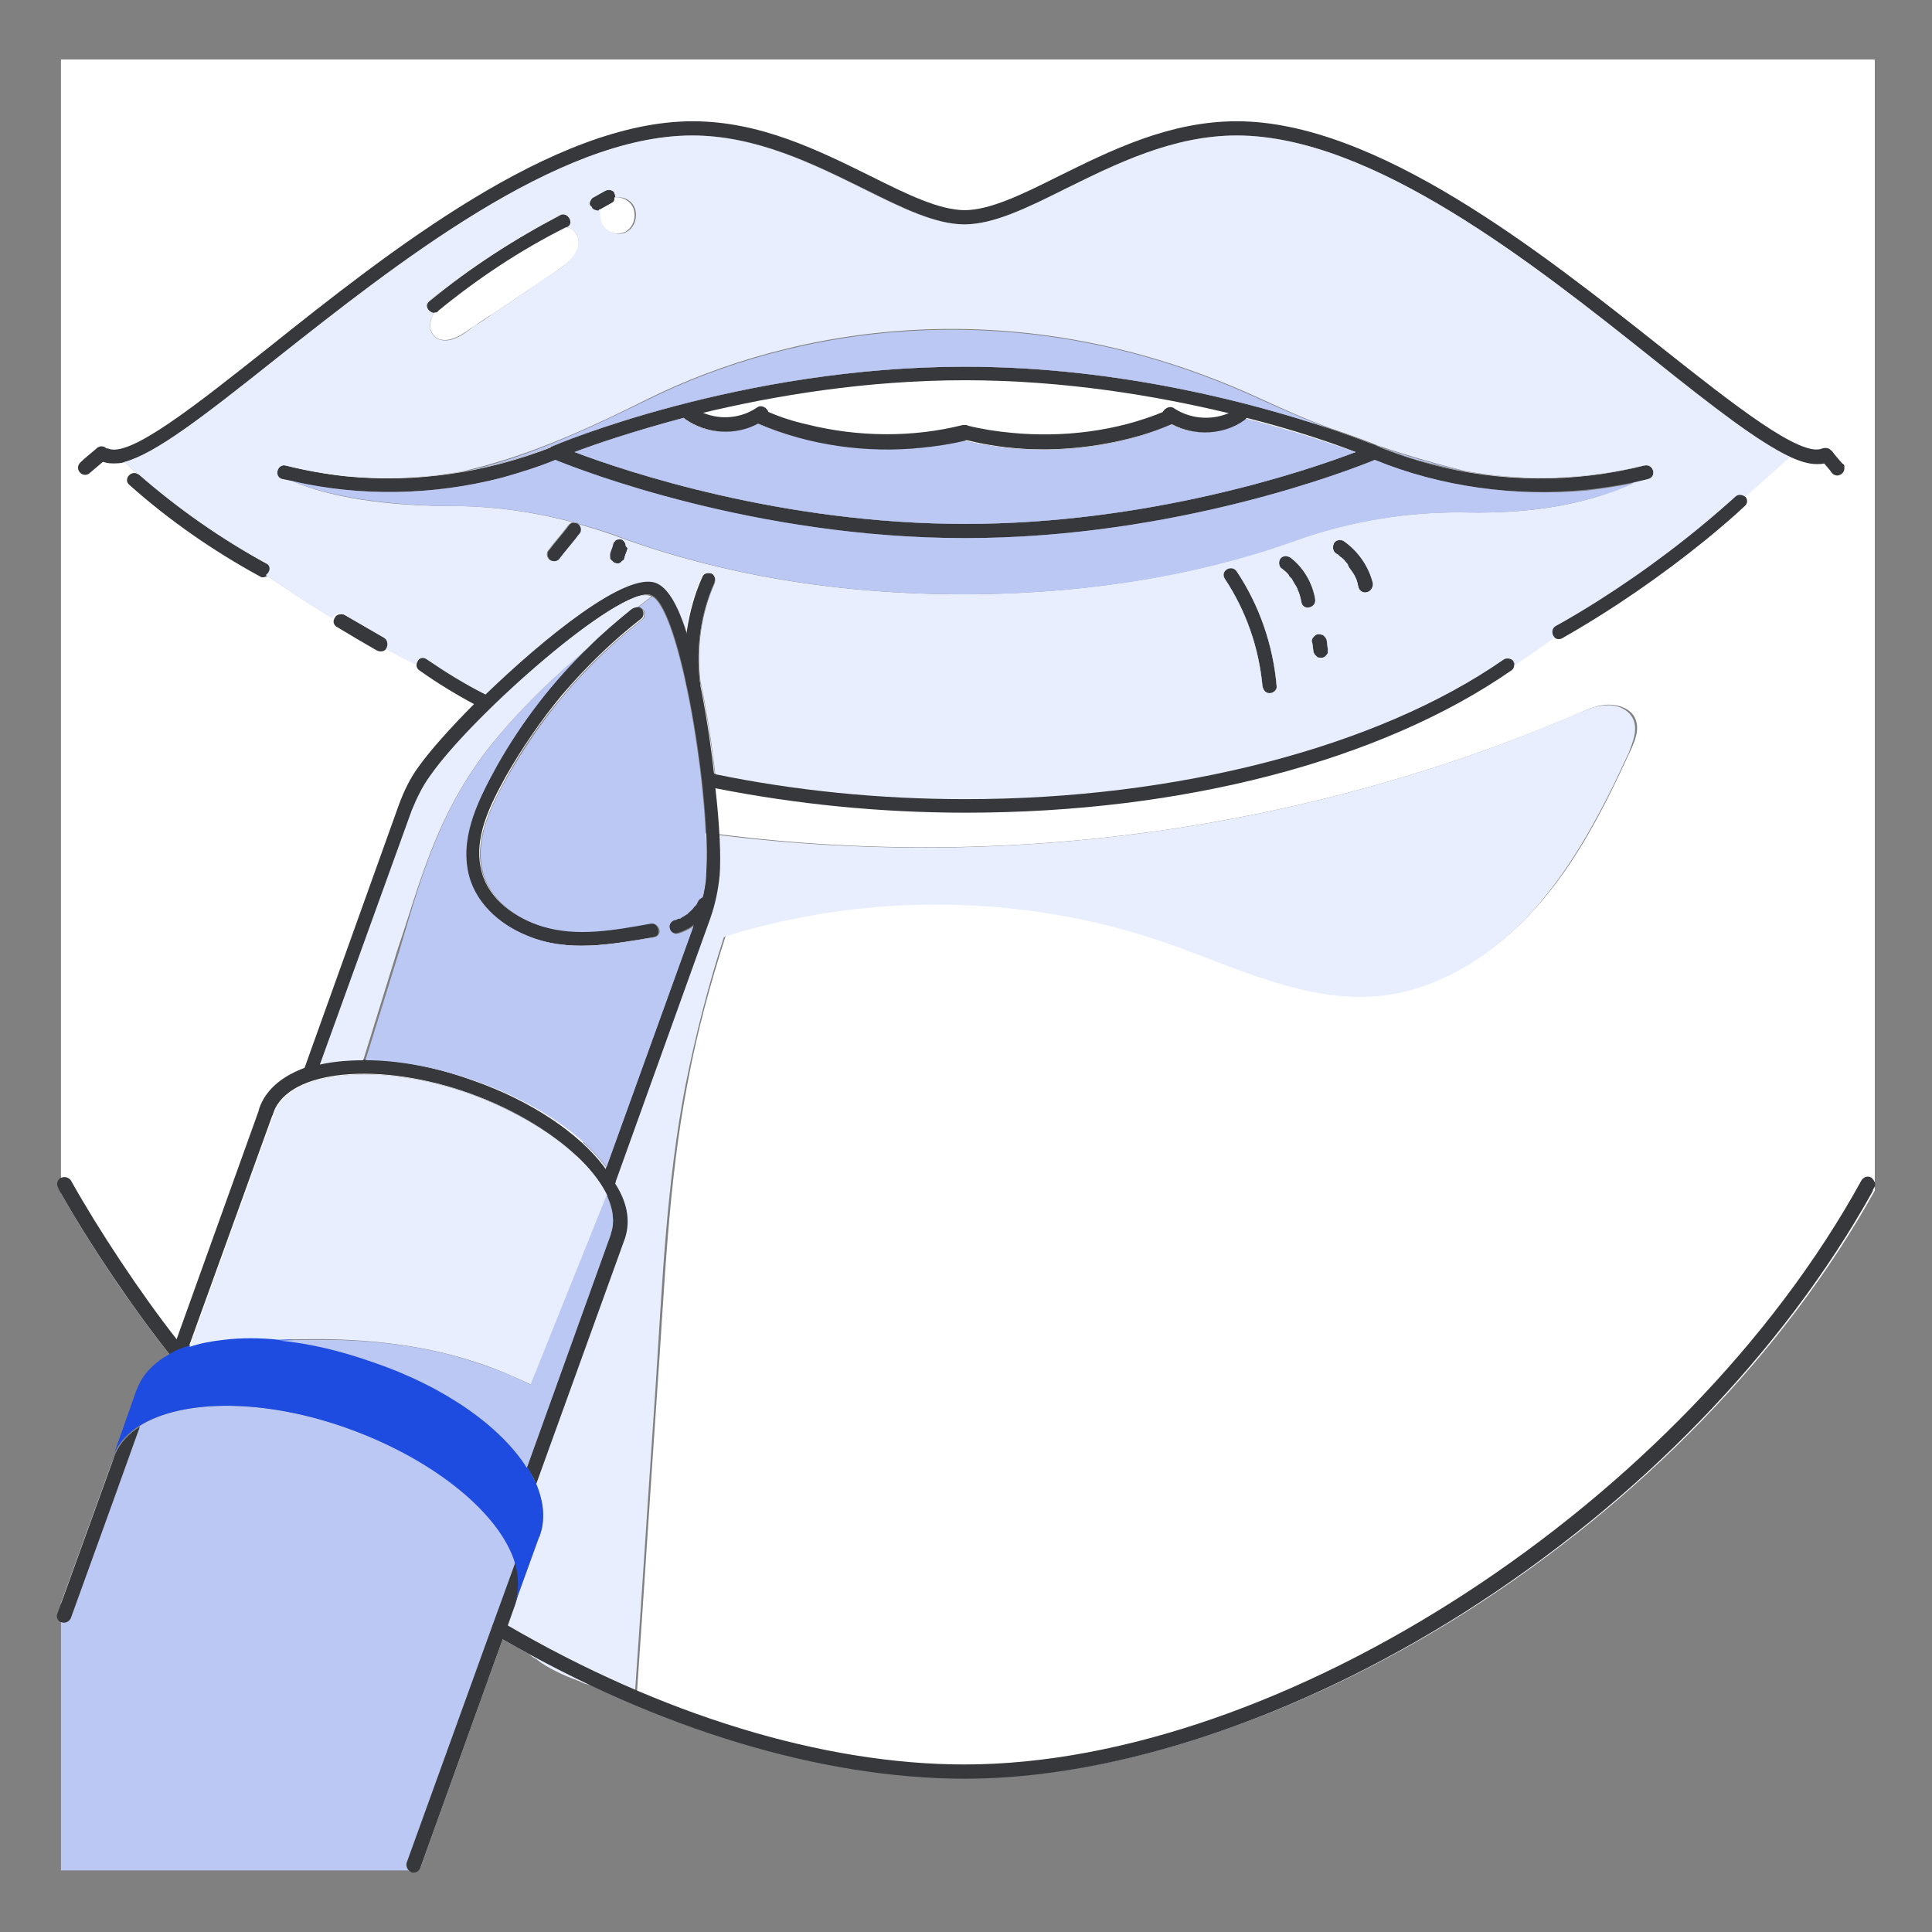 <?xml version="1.0" encoding="utf-8"?>
<!-- Generator: Adobe Illustrator 16.0.0, SVG Export Plug-In . SVG Version: 6.00 Build 0)  -->
<!DOCTYPE svg PUBLIC "-//W3C//DTD SVG 1.1//EN" "http://www.w3.org/Graphics/SVG/1.1/DTD/svg11.dtd">
<svg version="1.1" id="Color" xmlns="http://www.w3.org/2000/svg" xmlns:xlink="http://www.w3.org/1999/xlink" x="0px" y="0px"
	 width="85px" height="85px" viewBox="0 0 85 85" enable-background="new 0 0 85 85" xml:space="preserve">
<rect x="0" y="0" width="85" height="85" fill="#808080" stroke="none"/>
<g id="Layer_copy">
</g>
<g id="Layer_6_copy">
</g>
<g id="Layer_4_copy">
	<g id="Layer_7_copy">
	</g>
</g>
<g id="Layer_8_copy">
	<g>
		<path fill="none" d="M54.445,5.961c-2.816,0-5.32,1.252-7.543,2.348c-1.689,0.844-3.16,1.564-4.443,1.564
			s-2.756-0.721-4.445-1.564c-2.221-1.096-4.727-2.348-7.541-2.348c-5.916,0-13.082,5.696-18.309,9.827
			c-3.225,2.565-5.29,4.163-6.667,4.538c0.188,0.156,0.375,0.344,0.563,0.5l0,0c0.031,0,0.031,0.031,0.062,0.031
			c1.722,1.502,3.599,2.816,5.603,3.912c0.25,0.125,0.188,0.406,0,0.531c0.969,0.657,1.939,1.314,2.941,1.909
			c0-0.03,0.031-0.063,0.031-0.063c0.062-0.155,0.281-0.188,0.438-0.125c0.596,0.345,1.189,0.688,1.784,1.033
			c0.156,0.094,0.188,0.282,0.125,0.438c0,0.032-0.03,0.032-0.03,0.063c0.438,0.25,0.875,0.469,1.312,0.688
			c0-0.062,0.031-0.094,0.062-0.157c0.094-0.155,0.283-0.188,0.438-0.062c0.783,0.531,1.627,1.063,2.566,1.533
			c2.662-2.565,6.166-5.383,7.48-4.914c0.531,0.188,0.971,0.971,1.346,2.098c0.125-0.812,0.344-1.627,0.688-2.379
			c0.062-0.155,0.283-0.188,0.439-0.125c0.156,0.095,0.188,0.283,0.125,0.438c-0.596,1.347-0.783,2.816-0.627,4.257l0,0
			c0.283,1.313,0.502,2.754,0.658,4.131c3.504,0.72,7.197,1.096,11.016,1.096c9.295,0,18.121-2.285,23.66-6.135
			c0.125-0.094,0.344-0.062,0.438,0.062c0.031,0.062,0.062,0.125,0.062,0.188c0.596-0.406,1.189-0.813,1.754-1.221
			c-0.125-0.125-0.156-0.375,0.031-0.5c0.625-0.344,1.252-0.72,1.846-1.096c2.129-1.346,4.162-2.879,6.072-4.602
			c0.125-0.125,0.312-0.094,0.438,0c0.656-0.562,1.314-1.158,1.971-1.752c-1.346-0.625-3.254-2.127-5.977-4.287
			C67.527,11.657,60.361,5.961,54.445,5.961z"/>
		<path fill="#FFFFFF" d="M21.961,70.715l-0.439,1.221L17.893,81.98c-0.031,0.125,0,0.219,0.061,0.312h0.471
			c0.031-0.031,0.062-0.062,0.062-0.094l3.629-10.078c0.439,0.25,0.877,0.502,1.348,0.752C22.742,72.309,22.211,71.59,21.961,70.715
			z"/>
		<path fill="#FFFFFF" d="M2.682,2.613V52.5c1.252,2.223,3.16,5.068,4.818,7.135c0.031-0.031,0.062-0.031,0.094-0.062
			c0.156-0.094,0.312-0.154,0.5-0.219c0.094-0.031,0.188-0.062,0.282-0.094l0,0l3.662-10.141c0,0,0-0.031,0.03-0.062
			c0-0.031,0-0.062,0.031-0.094c0.688-1.878,4.633-2.254,8.67-0.812c1.908,0.688,3.535,1.658,4.662,2.723
			c0.094-0.221,0.156-0.438,0.25-0.657c-1.158-1.032-2.785-1.972-4.664-2.659c-2.566-0.939-5.039-1.158-6.821-0.752l4.036-11.173
			c0.189-0.563,0.469-1.063,0.814-1.532c1.846-2.629,8.387-8.389,9.67-7.918c1.096,0.406,2.254,6.604,2.41,10.452
			c12.926,1.753,26.352-0.094,38.338-5.258c0.438-0.188,0.846-0.375,1.314-0.375s0.971,0.188,1.156,0.595
			c0.221,0.469,0,1.002-0.219,1.471c-1.127,2.441-2.348,4.883-4.162,6.886c-1.783,2.003-4.227,3.567-6.885,3.817
			c-3.225,0.312-6.26-1.283-9.326-2.347c-6.229-2.19-13.146-2.222-19.404-0.282c-0.688,2.129-1.283,4.318-1.689,6.51
			c-0.846,4.381-1,8.826-1.314,13.238c-0.312,4.508-0.594,8.982-0.906,13.488c0,0.094-0.094,0.188-0.188,0.156
			c-0.283-0.062-0.533-0.125-0.814-0.188c-0.406-0.094-0.844-0.219-1.252-0.375c5.729,2.754,11.549,4.256,16.775,4.256
			c6.604,0,14.615-2.66,21.971-7.322c7.637-4.852,14.021-11.424,17.963-18.527V2.616H2.682V2.613z M76.76,21.828
			c-0.125-0.094-0.281-0.125-0.438,0c-1.879,1.689-3.912,3.225-6.07,4.602c-0.627,0.375-1.223,0.75-1.848,1.096
			c-0.219,0.125-0.188,0.375-0.031,0.5c-0.596,0.406-1.189,0.812-1.754,1.221c0-0.062-0.029-0.125-0.061-0.188
			c-0.094-0.156-0.281-0.188-0.439-0.062c-5.537,3.85-14.363,6.134-23.658,6.134c-3.818,0-7.512-0.375-11.018-1.096
			c-0.154-1.377-0.375-2.815-0.656-4.132l0,0c-0.156-1.439,0.031-2.91,0.627-4.256c0.061-0.156,0.061-0.344-0.125-0.438
			c-0.125-0.062-0.346-0.031-0.439,0.125c-0.344,0.751-0.562,1.564-0.688,2.378c-0.375-1.126-0.846-1.909-1.346-2.097
			c-1.314-0.469-4.82,2.347-7.48,4.914c-0.906-0.471-1.783-1.002-2.566-1.534c-0.125-0.095-0.344-0.062-0.438,0.062
			c-0.031,0.031-0.062,0.094-0.062,0.157c-0.438-0.219-0.875-0.438-1.313-0.688c0,0,0.031-0.031,0.031-0.062
			c0.062-0.156,0.03-0.344-0.125-0.438c-0.595-0.344-1.188-0.688-1.784-1.033c-0.125-0.094-0.344-0.031-0.438,0.125
			c0,0.031-0.031,0.062-0.031,0.062c-1.002-0.595-1.973-1.252-2.942-1.908c0.157-0.125,0.22-0.407,0-0.532
			c-2.003-1.095-3.881-2.41-5.603-3.912c-0.03,0-0.03-0.031-0.062-0.031l0,0c-0.188-0.155-0.375-0.344-0.563-0.5
			c1.347-0.375,3.443-1.972,6.666-4.538c5.229-4.162,12.363-9.826,18.311-9.826c2.816,0,5.318,1.252,7.541,2.347
			c1.689,0.845,3.16,1.565,4.443,1.565s2.754-0.721,4.445-1.565c2.223-1.095,4.725-2.347,7.543-2.347
			c5.914,0,13.082,5.695,18.307,9.826c2.725,2.16,4.635,3.662,5.98,4.288C78.074,20.671,77.418,21.266,76.76,21.828z"/>
		<path fill="#FFFFFF" d="M30.066,41.921c0.031-0.062,0.094-0.094,0.125-0.155c-0.031,0-0.062,0.03-0.062,0.03L30.066,41.921z"/>
		<path fill="#E8EEFE" d="M23.807,73.154c0.562,0.375,1.221,0.656,1.877,0.877c-0.75-0.377-1.502-0.752-2.252-1.158
			C23.557,72.967,23.682,73.061,23.807,73.154z"/>
	</g>
	<g>
		<path fill="none" d="M54.758,18.48c-0.906,0.656-2.189,0.72-3.191,0.188c-0.627,0.25-1.252,0.469-1.908,0.657
			c-2.348,0.595-4.852,0.657-7.199,0.062c-0.625,0.156-1.283,0.25-1.908,0.313c-2.41,0.25-4.945-0.095-7.199-1.063
			c-0.969,0.531-2.252,0.469-3.191-0.188c-0.031-0.031-0.062-0.031-0.062-0.062c-2.221,0.562-3.912,1.157-4.787,1.502
			c2.189,0.844,9.107,3.16,17.18,3.16c8.076,0,14.959-2.316,17.184-3.16c-0.908-0.345-2.566-0.908-4.789-1.502
			C54.82,18.448,54.789,18.448,54.758,18.48z"/>
		<path fill="none" d="M54.445,5.961c-2.816,0-5.32,1.252-7.543,2.348c-1.689,0.844-3.16,1.564-4.443,1.564
			s-2.756-0.721-4.445-1.564c-2.221-1.096-4.727-2.348-7.541-2.348c-5.916,0-13.082,5.696-18.309,9.827
			c-3.225,2.565-5.29,4.163-6.667,4.538c0.188,0.156,0.375,0.344,0.563,0.5l0,0c0.031,0,0.031,0.031,0.062,0.031
			c1.722,1.502,3.599,2.816,5.603,3.912c0.25,0.125,0.188,0.406,0,0.531c0.969,0.657,1.939,1.314,2.941,1.909
			c0-0.03,0.031-0.063,0.031-0.063c0.062-0.155,0.281-0.188,0.438-0.125c0.596,0.345,1.189,0.688,1.784,1.033
			c0.156,0.094,0.188,0.282,0.125,0.438c0,0.032-0.03,0.032-0.03,0.063c0.438,0.25,0.875,0.469,1.312,0.688
			c0-0.062,0.031-0.094,0.062-0.157c0.094-0.155,0.283-0.188,0.438-0.062c0.783,0.531,1.627,1.063,2.566,1.533
			c2.662-2.565,6.166-5.383,7.48-4.914c0.531,0.188,0.971,0.971,1.346,2.098c0.125-0.812,0.344-1.627,0.688-2.379
			c0.062-0.155,0.283-0.188,0.439-0.125c0.156,0.095,0.188,0.283,0.125,0.438c-0.596,1.347-0.783,2.816-0.627,4.257l0,0
			c0.283,1.313,0.502,2.754,0.658,4.131c3.504,0.72,7.197,1.096,11.016,1.096c9.295,0,18.121-2.285,23.66-6.135
			c0.125-0.094,0.344-0.062,0.438,0.062c0.031,0.062,0.062,0.125,0.062,0.188c0.596-0.406,1.189-0.813,1.754-1.221
			c-0.125-0.125-0.156-0.375,0.031-0.5c0.625-0.344,1.252-0.72,1.846-1.096c2.129-1.346,4.162-2.879,6.072-4.602
			c0.125-0.125,0.312-0.094,0.438,0c0.656-0.562,1.314-1.158,1.971-1.752c-1.346-0.625-3.254-2.127-5.977-4.287
			C67.527,11.657,60.361,5.961,54.445,5.961z M25.965,8.872c0.033-0.062,0.062-0.156,0.158-0.188c0.154-0.094,0.344-0.188,0.5-0.281
			c0.062-0.032,0.156-0.063,0.25-0.032c0.094,0.032,0.156,0.063,0.188,0.157c0.031,0.062,0.062,0.156,0.031,0.25
			c-0.031,0.062-0.062,0.156-0.158,0.188c-0.156,0.094-0.344,0.188-0.5,0.282c-0.062,0.03-0.156,0.062-0.25,0.03
			c-0.092-0.03-0.156-0.062-0.188-0.155C25.934,9.027,25.934,8.934,25.965,8.872z M18.861,13.253
			c1.783-1.471,3.725-2.724,5.758-3.787c0.344-0.188,0.689,0.375,0.312,0.532c-2.002,1.001-3.912,2.253-5.633,3.693
			C19.018,13.941,18.549,13.504,18.861,13.253z M25.496,23.518c-0.281,0.377-0.596,0.721-0.877,1.097
			c-0.125,0.125-0.344,0.094-0.438,0c-0.062-0.062-0.094-0.157-0.094-0.22c0-0.094,0.031-0.155,0.094-0.219
			c0.283-0.375,0.596-0.72,0.877-1.095c0.094-0.125,0.312-0.095,0.438,0c0.062,0.062,0.094,0.157,0.094,0.22
			C25.59,23.393,25.559,23.456,25.496,23.518z M27.594,24.176c-0.031,0.125-0.094,0.25-0.125,0.377c0,0.062-0.031,0.094-0.094,0.125
			c-0.031,0.03-0.031,0.03-0.064,0.062c-0.061,0.062-0.156,0.062-0.25,0.03c-0.031,0-0.061-0.03-0.094-0.062
			c-0.031-0.03-0.062-0.062-0.094-0.094s-0.031-0.062-0.031-0.125c0-0.032,0-0.095,0-0.125c0.031-0.125,0.094-0.25,0.125-0.375
			c0-0.062,0.033-0.095,0.062-0.157c0.031,0,0.031-0.031,0.062-0.062c0.062-0.031,0.156-0.062,0.25-0.031
			c0.031,0,0.062,0.031,0.094,0.062c0.033,0.031,0.062,0.062,0.062,0.094c0.031,0.031,0.031,0.062,0.031,0.125
			C27.625,24.113,27.625,24.145,27.594,24.176z M55.854,30.498c-0.188,0-0.281-0.157-0.311-0.312
			c-0.158-1.69-0.723-3.317-1.66-4.727c-0.219-0.344,0.312-0.656,0.533-0.312c1,1.502,1.596,3.254,1.752,5.039
			C56.197,30.341,56.041,30.498,55.854,30.498z M57.262,26.523c-0.031-0.157-0.062-0.313-0.125-0.471
			c0-0.031-0.031-0.031-0.031-0.062l0,0l0,0c0-0.031-0.031-0.062-0.031-0.095c-0.029-0.062-0.061-0.125-0.125-0.219
			c-0.029-0.062-0.094-0.156-0.125-0.219c0,0,0,0-0.031-0.031c0,0,0,0-0.031-0.031l0,0c-0.031-0.03-0.062-0.062-0.062-0.094
			c-0.094-0.125-0.219-0.219-0.344-0.312c-0.125-0.125-0.094-0.344,0-0.438c0.125-0.125,0.312-0.095,0.439,0
			c0.562,0.438,0.938,1.094,1.062,1.783c0.031,0.157-0.031,0.312-0.219,0.375C57.48,26.773,57.293,26.68,57.262,26.523z
			 M58.42,28.714c0,0.031-0.031,0.062-0.031,0.062c-0.031,0.062-0.094,0.125-0.188,0.158c-0.031,0-0.094,0-0.125,0
			s-0.094,0-0.125-0.031s-0.062-0.063-0.094-0.094c-0.033-0.031-0.031-0.062-0.062-0.095c-0.031-0.155-0.031-0.282-0.062-0.438
			c-0.031-0.062-0.031-0.094,0-0.156c0-0.031,0.031-0.062,0.031-0.062c0.031-0.062,0.125-0.125,0.188-0.156c0.031,0,0.096,0,0.125,0
			c0.031,0,0.062,0.031,0.125,0.031c0.033,0.031,0.064,0.062,0.096,0.094c0.031,0.033,0.031,0.062,0.062,0.095
			c0.031,0.157,0.031,0.282,0.062,0.438C58.42,28.62,58.42,28.65,58.42,28.714z M60.141,26.053
			c-0.156,0.062-0.344-0.062-0.375-0.219c-0.031-0.094-0.031-0.156-0.062-0.25c0-0.031-0.029-0.062-0.029-0.094l0,0l0,0
			c0-0.031-0.031-0.031-0.031-0.062c-0.062-0.156-0.158-0.281-0.252-0.406c-0.031-0.031-0.031-0.062-0.062-0.094c0,0,0,0,0-0.031
			c-0.029,0-0.029-0.031-0.029-0.063c-0.062-0.062-0.096-0.125-0.156-0.188c-0.062-0.062-0.125-0.125-0.189-0.155l-0.061-0.063l0,0
			l-0.033-0.031c-0.031,0-0.031-0.03-0.061-0.03c-0.156-0.095-0.189-0.282-0.125-0.438c0.061-0.156,0.281-0.219,0.438-0.125
			c0.625,0.438,1.096,1.096,1.283,1.848C60.424,25.835,60.299,26.021,60.141,26.053z M72.504,21.077
			c-0.908,0.219-1.816,0.375-2.725,0.469c-3.129,0.313-6.385-0.125-9.295-1.313c-1.062,0.438-8.762,3.442-18.025,3.442
			c-9.266,0-16.963-3.004-18.027-3.442c-0.75,0.312-1.564,0.562-2.346,0.783c-3.162,0.812-6.511,0.844-9.672,0.062
			c-0.375-0.095-0.219-0.688,0.157-0.595c0.876,0.219,1.752,0.375,2.629,0.47c3.067,0.313,6.196-0.157,9.075-1.283l0,0h0.031
			c0.094-0.03,8.23-3.505,18.152-3.505c9.451,0,17.307,3.13,18.09,3.475c0.029,0.03,0.061,0.03,0.061,0.03
			c0.752,0.313,1.535,0.563,2.316,0.782c3.066,0.814,6.322,0.845,9.42,0.062C72.754,20.389,72.91,20.984,72.504,21.077z"/>
		<path fill="#FFFFFF" d="M72.348,20.482c-3.1,0.752-6.355,0.721-9.42-0.062c-0.783-0.219-1.566-0.469-2.316-0.782
			c-0.031,0-0.062-0.031-0.062-0.031c-0.781-0.312-8.639-3.474-18.088-3.474c-9.891,0-18.059,3.443-18.152,3.505h-0.031l0,0
			c-2.879,1.158-5.979,1.596-9.076,1.283c-0.876-0.094-1.753-0.25-2.629-0.47c-0.375-0.095-0.562,0.501-0.157,0.595
			c3.161,0.782,6.511,0.751,9.671-0.062c0.812-0.219,1.596-0.469,2.348-0.782c1.062,0.438,8.762,3.442,18.025,3.442
			s16.963-3.004,18.027-3.442c2.941,1.188,6.164,1.627,9.295,1.313c0.906-0.094,1.848-0.25,2.723-0.469
			C72.91,20.984,72.754,20.389,72.348,20.482z M42.459,23.049c-8.074,0-14.959-2.316-17.182-3.16
			c0.908-0.345,2.566-0.908,4.789-1.502c0.031,0.03,0.031,0.062,0.062,0.062c0.906,0.657,2.189,0.72,3.191,0.188
			c2.252,0.938,4.756,1.282,7.197,1.063c0.658-0.062,1.283-0.157,1.91-0.313c2.346,0.563,4.881,0.532,7.197-0.062
			c0.656-0.157,1.283-0.375,1.908-0.657c0.973,0.532,2.254,0.469,3.193-0.188c0.031-0.031,0.061-0.031,0.061-0.062
			c2.225,0.562,3.912,1.158,4.789,1.502C57.418,20.732,50.533,23.049,42.459,23.049z"/>
		<path fill="#FFFFFF" d="M25.059,23.08c-0.283,0.375-0.596,0.72-0.877,1.095c-0.062,0.063-0.094,0.125-0.094,0.22
			c0,0.062,0.031,0.156,0.094,0.219c0.125,0.094,0.344,0.125,0.438,0c0.283-0.375,0.596-0.721,0.877-1.096
			c0.062-0.062,0.094-0.125,0.094-0.22c0-0.062-0.031-0.157-0.094-0.219C25.371,22.986,25.152,22.955,25.059,23.08z"/>
		<path fill="#FFFFFF" d="M19.299,13.691c1.752-1.439,3.631-2.659,5.633-3.692c0.344-0.188,0.031-0.72-0.312-0.532
			c-2.064,1.033-4.006,2.316-5.758,3.787C18.549,13.504,19.018,13.941,19.299,13.691z"/>
		<path fill="#FFFFFF" d="M23.838,40.764c-1.127-0.345-2.223-1.127-2.598-2.316c-0.438-1.471,0.375-3.004,1.064-4.288
			c0.688-1.252,1.502-2.44,2.439-3.537c1.033-1.252,2.223-2.378,3.506-3.38c0.125-0.094,0.125-0.344,0-0.438
			c-0.125-0.125-0.312-0.095-0.438,0c-2.41,1.877-4.445,4.256-5.947,6.916c-0.781,1.377-1.596,2.973-1.281,4.602
			c0.25,1.377,1.377,2.379,2.629,2.879c1.312,0.531,2.785,0.47,4.162,0.281l0.188-0.656C26.311,41.014,25.059,41.107,23.838,40.764z
			"/>
		<path fill="#FFFFFF" d="M5.061,63.984l-0.156,0.406l0,0l-2.223,6.135v0.846h0.031c0.156,0.062,0.344-0.031,0.407-0.188
			l1.878-5.195l1.158-3.225C5.654,63.076,5.279,63.484,5.061,63.984z"/>
		<path fill="#FFFFFF" d="M26.186,9.247c0.094,0.03,0.156,0,0.25-0.031c0.156-0.094,0.344-0.188,0.5-0.282
			c0.062-0.031,0.125-0.125,0.156-0.188c0.033-0.062,0-0.188-0.031-0.25s-0.094-0.125-0.188-0.157s-0.156,0-0.25,0.031
			c-0.156,0.094-0.344,0.188-0.5,0.282c-0.062,0.031-0.125,0.125-0.156,0.188s0,0.188,0.031,0.25
			C26.027,9.186,26.092,9.216,26.186,9.247z"/>
		<path fill="#FFFFFF" d="M58.357,28.119c0-0.031-0.031-0.062-0.061-0.094c-0.031-0.032-0.062-0.062-0.096-0.094
			C58.17,27.9,58.139,27.9,58.076,27.9c-0.031,0-0.094,0-0.125,0c-0.062,0.031-0.156,0.062-0.188,0.156
			c0,0.03-0.031,0.062-0.031,0.062c-0.031,0.063-0.031,0.094,0,0.157c0.031,0.156,0.031,0.281,0.062,0.438
			c0,0.031,0.029,0.062,0.061,0.094c0.031,0.032,0.062,0.063,0.094,0.094c0.033,0.031,0.062,0.031,0.125,0.031
			c0.031,0,0.096,0,0.125,0c0.064-0.031,0.158-0.062,0.189-0.156c0-0.031,0.031-0.062,0.031-0.062c0.029-0.062,0.029-0.094,0-0.156
			C58.389,28.4,58.357,28.275,58.357,28.119z"/>
		<path fill="#FFFFFF" d="M27.562,23.957c-0.031-0.031-0.031-0.062-0.062-0.094c-0.031-0.032-0.062-0.062-0.094-0.062
			c-0.094-0.031-0.188,0-0.25,0.03c-0.031,0-0.031,0.032-0.062,0.063c-0.031,0.03-0.062,0.094-0.062,0.156
			c-0.029,0.125-0.094,0.25-0.125,0.375c0,0.03-0.029,0.094,0,0.125c0,0.03,0.031,0.094,0.031,0.125
			c0.031,0.03,0.031,0.061,0.094,0.094c0.031,0.031,0.062,0.031,0.096,0.062c0.061,0.032,0.154,0.032,0.25-0.03
			c0.029,0,0.029-0.031,0.061-0.062s0.062-0.094,0.094-0.125c0.031-0.125,0.096-0.25,0.125-0.375c0.033-0.032,0.033-0.094,0-0.125
			C27.625,24.02,27.594,23.988,27.562,23.957z"/>
		<path fill="#FFFFFF" d="M59.076,23.831c-0.125-0.095-0.344-0.031-0.438,0.125c-0.094,0.155-0.031,0.313,0.125,0.438
			c0.031,0,0.031,0.03,0.062,0.03c0,0,0.031,0,0.031,0.031l0,0l0.062,0.063c0.062,0.062,0.125,0.094,0.188,0.155
			c0.064,0.062,0.125,0.125,0.156,0.188c0,0,0.031,0.031,0.031,0.062c0,0,0,0,0,0.031c0.031,0.03,0.031,0.062,0.062,0.094
			c0.094,0.125,0.188,0.282,0.25,0.407c0,0.031,0.031,0.031,0.031,0.062l0,0l0,0c0,0.031,0.031,0.062,0.031,0.094
			c0.031,0.095,0.062,0.156,0.062,0.25c0.031,0.156,0.219,0.283,0.375,0.22c0.156-0.062,0.281-0.22,0.219-0.375
			C60.174,24.928,59.703,24.27,59.076,23.831z"/>
		<path fill="#FFFFFF" d="M57.857,26.366c-0.125-0.688-0.502-1.347-1.064-1.784c-0.125-0.094-0.312-0.125-0.438,0
			c-0.094,0.125-0.125,0.344,0,0.438s0.25,0.219,0.344,0.313c0.031,0.03,0.062,0.062,0.062,0.095l0,0c0,0,0,0,0.031,0.03
			c0,0,0,0,0.029,0.03c0.064,0.064,0.096,0.125,0.127,0.22c0.031,0.062,0.062,0.125,0.125,0.22c0,0.03,0.031,0.061,0.031,0.094l0,0
			l0,0c0,0.031,0.031,0.031,0.031,0.062c0.061,0.157,0.094,0.313,0.125,0.47s0.25,0.282,0.375,0.219
			C57.824,26.68,57.889,26.523,57.857,26.366z"/>
		<path fill="#FFFFFF" d="M53.883,25.459c0.938,1.409,1.502,3.036,1.658,4.727c0.031,0.156,0.125,0.312,0.312,0.312
			c0.156,0,0.344-0.157,0.312-0.312c-0.156-1.785-0.752-3.537-1.754-5.039C54.193,24.801,53.662,25.114,53.883,25.459z"/>
		<path fill="#E8EEFE" d="M28.752,41.232c0.406-0.062,0.219-0.688-0.158-0.596c-0.344,0.063-0.688,0.125-1.033,0.188l-0.188,0.657
			C27.844,41.389,28.281,41.326,28.752,41.232z"/>
		<path fill="#E8EEFE" d="M71.846,31.624c-0.188-0.407-0.688-0.626-1.158-0.595c-0.469,0-0.906,0.219-1.312,0.375
			c-11.986,5.164-25.383,6.979-38.338,5.258c0.031,0.688,0.031,1.314,0,1.814c-0.031,0.313-0.062,0.627-0.125,0.939
			c-0.062,0.031-0.156,0.062-0.188,0.156c-0.031,0.062-0.062,0.125-0.094,0.188c0,0.031-0.033,0.062-0.064,0.062l-0.031,0.031l0,0
			l0,0c-0.094,0.094-0.154,0.188-0.281,0.281c0,0-0.031,0-0.031,0.031l0,0l0,0l0,0l0,0c-0.031,0-0.031,0.031-0.062,0.031
			c-0.061,0.031-0.125,0.062-0.154,0.094c-0.033,0.032-0.064,0.032-0.096,0.062h-0.029c-0.031,0-0.031,0-0.031,0
			c-0.062,0-0.094,0.031-0.156,0.062c-0.158,0.062-0.283,0.219-0.219,0.375c0.061,0.156,0.219,0.282,0.375,0.219
			c0.219-0.062,0.438-0.188,0.656-0.312L30.1,41.762c0.031,0,0.061-0.031,0.061-0.031c-0.029,0.062-0.094,0.094-0.125,0.156
			l-3.379,9.45c-0.281-0.375-0.625-0.751-1.033-1.095c-0.094,0.219-0.156,0.438-0.25,0.656c1.252,1.158,1.846,2.41,1.502,3.412
			c0,0,0,0,0,0.031l-3.693,10.266c0.156,0.25,0.283,0.5,0.408,0.75c0.344,0.783,0.406,1.533,0.156,2.223
			c0,0.031,0,0.031-0.031,0.062l-1.064,2.941c0.188-0.562,0.188-1.189,0-1.814L21.93,70.74c0.283,0.877,0.783,1.598,1.502,2.16
			c0.752,0.406,1.502,0.781,2.254,1.158c0.406,0.125,0.844,0.25,1.25,0.375c0.283,0.061,0.533,0.125,0.814,0.188
			c0.094,0.031,0.188-0.031,0.188-0.156c0.314-4.508,0.596-8.982,0.908-13.488c0.283-4.414,0.469-8.889,1.314-13.238
			c0.438-2.19,1-4.383,1.689-6.51c0.031,0,0.031,0,0.064-0.031c6.258-1.94,13.145-1.879,19.371,0.281
			c3.066,1.064,6.104,2.629,9.326,2.348c2.691-0.25,5.102-1.815,6.887-3.818c1.781-2.003,3.033-4.443,4.16-6.885
			C71.846,32.626,72.066,32.094,71.846,31.624z"/>
	</g>
	<path fill="#BBC8F4" d="M17.891,81.98c-0.031,0.125,0,0.219,0.062,0.312H2.682V71.34h0.03c0.156,0.061,0.345-0.031,0.407-0.189
		l1.878-5.193l1.158-3.225c1.878-1.189,5.54-1.221,9.295,0.156c3.786,1.346,6.571,3.725,7.229,5.852l-1.158,3.193L17.891,81.98z"/>
	<g>
		<g>
			<g>
				<path fill="#37383C" d="M80.451,20.326c-0.061,0.031-0.125,0.062-0.188,0.062c-0.094,0.03-0.219,0.03-0.344,0.03
					c-0.346,0-0.752-0.125-1.221-0.344c-1.346-0.626-3.256-2.128-5.979-4.288C67.494,11.624,60.359,5.96,54.412,5.96
					c-2.816,0-5.32,1.252-7.543,2.347c-1.689,0.846-3.16,1.565-4.443,1.565c-0.189,0-0.314-0.125-0.314-0.313
					c0-0.156,0.125-0.312,0.314-0.312c1.125,0,2.535-0.688,4.162-1.502c2.283-1.126,4.852-2.41,7.824-2.41
					c6.135,0,13.395,5.76,18.684,9.952c3.162,2.504,6.135,4.851,7.074,4.444c0.094-0.031,0.188-0.031,0.279,0
					c0.062,0.031,0.096,0.062,0.125,0.156C80.672,20.045,80.609,20.232,80.451,20.326z"/>
			</g>
		</g>
		<g>
			<g>
				<path fill="#37383C" d="M42.771,9.561c0,0.188-0.125,0.312-0.312,0.312c-1.283,0-2.754-0.721-4.443-1.564
					c-2.223-1.096-4.727-2.348-7.543-2.348c-5.914,0-13.082,5.696-18.308,9.827c-3.224,2.565-5.29,4.163-6.667,4.538l0,0
					c-0.188,0.062-0.375,0.062-0.531,0.062c-0.188,0-0.345-0.031-0.502-0.095H4.434c-0.156-0.063-0.219-0.25-0.156-0.407
					c0.062-0.156,0.22-0.219,0.375-0.156h0.095c0.938,0.438,3.912-1.939,7.073-4.443c5.257-4.193,12.518-9.952,18.652-9.952
					c2.973,0,5.539,1.283,7.824,2.41c1.627,0.813,3.035,1.502,4.162,1.502C42.646,9.247,42.771,9.404,42.771,9.561z"/>
			</g>
		</g>
		<g>
			<g>
				<path fill="#37383C" d="M66.619,29.246L66.619,29.246c0,0.094-0.031,0.188-0.125,0.25c-5.729,3.975-14.459,6.259-24.004,6.259
					c-3.787,0-7.447-0.375-10.955-1.063l0,0c-0.125-0.031-0.25-0.062-0.375-0.062c-0.154-0.031-0.281-0.188-0.25-0.375
					c0.031-0.156,0.221-0.281,0.377-0.25c0.062,0,0.125,0.031,0.188,0.031c3.506,0.72,7.199,1.096,11.016,1.096
					c9.295,0,18.121-2.285,23.66-6.134c0.127-0.095,0.346-0.062,0.439,0.062C66.588,29.12,66.619,29.184,66.619,29.246z"/>
			</g>
		</g>
		<g>
			<g>
				<path fill="#37383C" d="M21.678,31.061c-0.062,0.094-0.156,0.158-0.281,0.158c-0.031,0-0.094,0-0.156-0.031
					c-0.125-0.062-0.25-0.125-0.344-0.188c-0.877-0.469-1.689-0.97-2.441-1.502c-0.094-0.062-0.156-0.188-0.125-0.281
					c0-0.063,0.031-0.094,0.062-0.157c0.094-0.156,0.281-0.188,0.438-0.062c0.781,0.532,1.627,1.063,2.566,1.534
					c0.062,0.031,0.125,0.062,0.188,0.094C21.678,30.717,21.74,30.904,21.678,31.061z"/>
			</g>
		</g>
		<g>
			<g>
				<g>
					<path fill="#37383C" d="M76.76,22.266c-0.531,0.502-1.096,0.971-1.658,1.44c-2.004,1.627-4.131,3.099-6.385,4.381
						c-0.125,0.062-0.281,0.031-0.344-0.062c-0.125-0.125-0.156-0.375,0.029-0.5c0.627-0.344,1.252-0.721,1.848-1.096
						c2.129-1.347,4.162-2.88,6.07-4.602c0.125-0.125,0.312-0.094,0.439,0C76.885,21.923,76.916,22.141,76.76,22.266z"/>
				</g>
			</g>
		</g>
		<g>
			<g>
				<g>
					<path fill="#37383C" d="M17.016,28.494c0,0.031-0.031,0.031-0.031,0.062c-0.094,0.125-0.282,0.125-0.407,0.062
						c-0.595-0.344-1.188-0.688-1.752-1.033c-0.125-0.062-0.188-0.219-0.125-0.344c0-0.031,0.03-0.062,0.03-0.062
						c0.062-0.156,0.283-0.188,0.438-0.125c0.595,0.344,1.188,0.688,1.784,1.033C17.077,28.15,17.109,28.338,17.016,28.494z"/>
				</g>
			</g>
		</g>
		<g>
			<g>
				<g>
					<path fill="#37383C" d="M11.758,25.334c-0.095,0.062-0.22,0.094-0.314,0.031c-2.064-1.126-4.006-2.473-5.758-4.037
						c-0.281-0.25,0.095-0.657,0.375-0.471l0,0c0.031,0,0.031,0.031,0.062,0.031c1.721,1.502,3.6,2.817,5.602,3.912
						C11.977,24.928,11.914,25.209,11.758,25.334z"/>
				</g>
			</g>
		</g>
		<g>
			<g>
				<path fill="#37383C" d="M60.611,19.639c-0.031,0-0.062-0.031-0.062-0.031c-0.781-0.313-8.639-3.475-18.088-3.475
					c-9.891,0-18.059,3.443-18.152,3.506h-0.031l0,0c-0.094,0.062-0.156,0.155-0.156,0.25c0,0.125,0.062,0.25,0.188,0.281
					c0,0,0.031,0.031,0.125,0.062c1.064,0.438,8.764,3.443,18.027,3.443s16.961-3.005,18.025-3.443
					c0.062-0.031,0.125-0.062,0.125-0.062c0.125-0.062,0.189-0.156,0.189-0.281C60.799,19.794,60.736,19.669,60.611,19.639z
					 M42.459,23.049c-8.074,0-14.959-2.316-17.182-3.16c0.908-0.345,2.566-0.908,4.789-1.502c0.281-0.062,0.562-0.158,0.844-0.22
					c3.131-0.751,7.168-1.438,11.549-1.438s8.418,0.688,11.549,1.438c0.281,0.062,0.562,0.157,0.844,0.22
					c2.223,0.562,3.912,1.157,4.789,1.502C57.418,20.732,50.533,23.049,42.459,23.049z"/>
				<path fill="#BBC8F4" d="M59.641,19.889c-2.191,0.844-9.107,3.16-17.182,3.16s-14.959-2.316-17.182-3.16
					c0.908-0.345,2.566-0.908,4.789-1.502c0.031,0.03,0.031,0.062,0.062,0.062c0.906,0.657,2.189,0.72,3.191,0.188
					c2.252,0.938,4.756,1.282,7.197,1.063c0.658-0.062,1.283-0.157,1.91-0.313c2.346,0.563,4.881,0.532,7.197-0.062
					c0.656-0.157,1.283-0.375,1.908-0.657c0.973,0.532,2.254,0.469,3.193-0.188c0.031-0.031,0.061-0.031,0.061-0.062
					C57.043,18.98,58.732,19.575,59.641,19.889z"/>
			</g>
		</g>
		<g>
			<g>
				<g>
					<path fill="#37383C" d="M24.684,20.139c-0.094,0.03-0.189,0.062-0.25,0.094c-0.752,0.312-1.566,0.562-2.348,0.783
						c-3.16,0.812-6.51,0.844-9.671,0.062c-0.375-0.095-0.219-0.688,0.157-0.595c0.876,0.219,1.752,0.375,2.629,0.47
						c3.066,0.313,6.195-0.157,9.076-1.283l0,0c0.094-0.03,0.156-0.062,0.25-0.094c0.156-0.063,0.344,0.062,0.375,0.219
						C24.965,19.92,24.84,20.076,24.684,20.139z"/>
				</g>
			</g>
		</g>
		<g>
			<g>
				<g>
					<path fill="#37383C" d="M72.504,21.077c-0.908,0.219-1.816,0.375-2.725,0.469c-3.129,0.313-6.385-0.125-9.295-1.313
						c-0.094-0.031-0.156-0.062-0.25-0.094c-0.156-0.062-0.281-0.22-0.219-0.375c0.031-0.156,0.219-0.283,0.375-0.22
						c0.062,0.032,0.094,0.032,0.156,0.063c0.031,0.031,0.062,0.031,0.062,0.031c0.75,0.312,1.533,0.562,2.316,0.781
						c3.064,0.812,6.32,0.846,9.42,0.062C72.754,20.389,72.91,20.984,72.504,21.077z"/>
				</g>
			</g>
		</g>
		<g>
			<g>
				<g>
					<path fill="#37383C" d="M24.965,9.999c-2.004,1.001-3.912,2.253-5.633,3.692c-0.314,0.25-0.752-0.188-0.439-0.438
						c1.785-1.471,3.725-2.723,5.76-3.787C24.994,9.279,25.309,9.842,24.965,9.999z"/>
				</g>
			</g>
		</g>
		<g>
			<g>
				<g>
					<path fill="#37383C" d="M27.061,8.747C27.029,8.809,27,8.902,26.904,8.936c-0.156,0.094-0.344,0.188-0.5,0.281
						c-0.062,0.031-0.158,0.062-0.25,0.031c-0.094-0.031-0.156-0.062-0.188-0.156c-0.031-0.062-0.062-0.156-0.031-0.25
						c0.031-0.062,0.062-0.156,0.156-0.188c0.156-0.094,0.344-0.188,0.5-0.282c0.062-0.031,0.158-0.062,0.25-0.031
						C26.936,8.372,27,8.404,27.029,8.498C27.061,8.592,27.092,8.684,27.061,8.747z"/>
				</g>
			</g>
		</g>
		<g>
			<g>
				<g>
					<path fill="#37383C" d="M33.602,18.48c-0.094,0.062-0.156,0.125-0.25,0.156c-0.969,0.532-2.252,0.469-3.191-0.188
						c-0.031-0.031-0.062-0.031-0.062-0.062c-0.094-0.094-0.094-0.219-0.031-0.344c0.064-0.125,0.281-0.219,0.439-0.125
						c0.125,0.094,0.281,0.188,0.438,0.25c0.75,0.312,1.658,0.25,2.379-0.25c0.125-0.094,0.344-0.031,0.438,0.125
						c0.031,0.031,0.031,0.062,0.031,0.062C33.791,18.292,33.727,18.417,33.602,18.48z"/>
				</g>
			</g>
		</g>
		<g>
			<g>
				<g>
					<path fill="#37383C" d="M42.553,19.355c-0.031,0-0.062,0-0.094,0.031c-0.625,0.156-1.283,0.25-1.908,0.313
						c-2.41,0.25-4.945-0.095-7.199-1.063l0,0c-0.156-0.062-0.188-0.313-0.125-0.438c0.094-0.156,0.283-0.188,0.439-0.125
						c0.029,0,0.061,0.03,0.094,0.03c0.562,0.25,1.158,0.438,1.721,0.563c2.221,0.563,4.662,0.595,6.885,0.031c0,0,0,0,0.031,0
						s0.094,0,0.125,0C42.803,18.824,42.865,19.294,42.553,19.355z"/>
				</g>
			</g>
		</g>
		<g>
			<g>
				<g>
					<path fill="#37383C" d="M54.82,18.417c-0.031,0.031-0.062,0.062-0.062,0.062c-0.906,0.658-2.189,0.721-3.191,0.188
						c-0.094-0.03-0.188-0.094-0.25-0.157c-0.125-0.094-0.188-0.219-0.156-0.344c0-0.031,0-0.062,0.031-0.094
						c0.094-0.125,0.281-0.219,0.438-0.125c0.689,0.469,1.598,0.562,2.379,0.25c0.156-0.062,0.312-0.156,0.438-0.25
						s0.346-0.031,0.439,0.125C54.945,18.167,54.916,18.292,54.82,18.417z"/>
				</g>
			</g>
		</g>
		<g>
			<g>
				<g>
					<path fill="#37383C" d="M51.598,18.637C51.566,18.637,51.566,18.637,51.598,18.637c-0.625,0.281-1.283,0.5-1.908,0.656
						c-2.348,0.594-4.852,0.657-7.199,0.062c-0.031,0-0.062,0-0.094-0.031c-0.344-0.094-0.25-0.532,0.031-0.596
						c0.031,0,0.094,0,0.125,0c0,0,0,0,0.031,0c0.625,0.156,1.252,0.25,1.908,0.313c2.252,0.22,4.633-0.062,6.729-0.938
						c0.031,0,0.062-0.031,0.094-0.031c0.156-0.062,0.346-0.031,0.439,0.125C51.785,18.355,51.754,18.574,51.598,18.637z"/>
				</g>
			</g>
		</g>
		<g>
			<g>
				<g>
					<path fill="#37383C" d="M4.246,19.732c-0.25,0.219-0.501,0.406-0.721,0.625c-0.062,0.062-0.094,0.156-0.094,0.22
						s0.031,0.157,0.094,0.219c0.063,0.062,0.125,0.095,0.22,0.095c0.094,0,0.157-0.031,0.219-0.095
						c0.25-0.219,0.5-0.407,0.72-0.626c0.062-0.062,0.094-0.156,0.094-0.219s-0.03-0.157-0.094-0.219
						c-0.062-0.062-0.125-0.094-0.219-0.094S4.309,19.669,4.246,19.732L4.246,19.732z"/>
				</g>
			</g>
		</g>
		<g>
			<g>
				<g>
					<path fill="#37383C" d="M80.172,20.295c0.154,0.188,0.311,0.344,0.438,0.532c0.062,0.062,0.156,0.094,0.219,0.094
						c0.064,0,0.156-0.032,0.221-0.094c0.062-0.062,0.094-0.125,0.094-0.22c0-0.031,0-0.062,0-0.094
						c0-0.062-0.031-0.094-0.094-0.125c-0.156-0.188-0.312-0.344-0.439-0.531c-0.061-0.062-0.156-0.094-0.219-0.094
						s-0.156,0.03-0.219,0.094c-0.062,0.062-0.094,0.125-0.094,0.219c0,0.031,0,0.062,0,0.094
						C80.109,20.201,80.141,20.232,80.172,20.295L80.172,20.295z"/>
				</g>
			</g>
		</g>
		<g>
			<g>
				<g>
					<path fill="#37383C" d="M25.59,23.3c0,0.095-0.031,0.156-0.094,0.22c-0.281,0.375-0.596,0.719-0.877,1.096
						c-0.125,0.125-0.344,0.094-0.438,0c-0.062-0.062-0.094-0.157-0.094-0.219c0-0.094,0.031-0.156,0.094-0.219
						c0.283-0.375,0.596-0.721,0.877-1.096c0.094-0.125,0.312-0.094,0.438,0C25.559,23.143,25.59,23.236,25.59,23.3z"/>
				</g>
			</g>
		</g>
		<g>
			<g>
				<g>
					<path fill="#37383C" d="M27.594,24.176c-0.031,0.125-0.094,0.25-0.125,0.377c0,0.062-0.031,0.094-0.094,0.125
						c-0.031,0.03-0.031,0.03-0.064,0.062c-0.061,0.062-0.156,0.062-0.25,0.03c-0.031,0-0.061-0.03-0.094-0.062
						c-0.031-0.03-0.062-0.062-0.094-0.094s-0.031-0.062-0.031-0.125c0-0.032,0-0.095,0-0.125c0.031-0.125,0.094-0.25,0.125-0.375
						c0-0.062,0.033-0.095,0.062-0.157c0.031,0,0.031-0.031,0.062-0.062c0.062-0.031,0.156-0.062,0.25-0.031
						c0.031,0,0.062,0.031,0.094,0.062c0.033,0.031,0.062,0.062,0.062,0.094c0.031,0.031,0.031,0.062,0.031,0.125
						C27.625,24.113,27.625,24.145,27.594,24.176z"/>
				</g>
			</g>
		</g>
		<g>
			<g>
				<g>
					<path fill="#37383C" d="M56.166,30.184c0.031,0.157-0.156,0.313-0.312,0.313c-0.188,0-0.281-0.157-0.311-0.313
						c-0.158-1.689-0.723-3.316-1.66-4.726c-0.219-0.345,0.312-0.657,0.533-0.312C55.416,26.648,56.01,28.369,56.166,30.184z"/>
				</g>
			</g>
		</g>
		<g>
			<g>
				<g>
					<path fill="#37383C" d="M57.639,26.742c-0.158,0.062-0.346-0.062-0.377-0.219c-0.031-0.157-0.062-0.313-0.125-0.471
						c0-0.031-0.031-0.031-0.031-0.062l0,0l0,0c0-0.031-0.031-0.062-0.031-0.095c-0.029-0.062-0.061-0.125-0.125-0.219
						c-0.029-0.062-0.094-0.156-0.125-0.219c0,0,0,0-0.031-0.031c0,0,0,0-0.031-0.031l0,0c-0.031-0.03-0.062-0.062-0.062-0.094
						c-0.094-0.125-0.219-0.219-0.344-0.312c-0.125-0.125-0.094-0.344,0-0.438c0.125-0.125,0.312-0.095,0.439,0
						c0.562,0.438,0.938,1.094,1.062,1.783C57.889,26.523,57.824,26.68,57.639,26.742z"/>
				</g>
			</g>
		</g>
		<g>
			<g>
				<g>
					<path fill="#37383C" d="M58.42,28.714c0,0.031-0.031,0.062-0.031,0.062c-0.031,0.062-0.094,0.125-0.188,0.158
						c-0.031,0-0.094,0-0.125,0s-0.094,0-0.125-0.031s-0.062-0.063-0.094-0.094c-0.033-0.031-0.031-0.062-0.062-0.095
						c-0.031-0.155-0.031-0.282-0.062-0.438c-0.031-0.062-0.031-0.094,0-0.156c0-0.031,0.031-0.062,0.031-0.062
						c0.031-0.062,0.125-0.125,0.188-0.156c0.031,0,0.096,0,0.125,0c0.031,0,0.062,0.031,0.125,0.031
						c0.033,0.031,0.064,0.062,0.096,0.094c0.031,0.033,0.031,0.062,0.062,0.095c0.031,0.157,0.031,0.282,0.062,0.438
						C58.42,28.62,58.42,28.65,58.42,28.714z"/>
				</g>
			</g>
		</g>
		<g>
			<g>
				<g>
					<path fill="#37383C" d="M60.141,26.053c-0.156,0.062-0.344-0.062-0.375-0.219c-0.031-0.094-0.031-0.156-0.062-0.25
						c0-0.031-0.029-0.062-0.029-0.094l0,0l0,0l0,0c0-0.031-0.031-0.031-0.031-0.062c-0.062-0.156-0.158-0.281-0.252-0.406
						c-0.031-0.031-0.031-0.062-0.062-0.094c0,0,0,0,0-0.031c-0.029,0-0.029-0.031-0.029-0.063
						c-0.062-0.062-0.096-0.125-0.156-0.188c-0.062-0.062-0.125-0.125-0.189-0.155l-0.061-0.063l0,0l-0.033-0.031
						c-0.031,0-0.031-0.03-0.061-0.03c-0.156-0.095-0.189-0.282-0.125-0.438c0.061-0.156,0.281-0.219,0.438-0.125
						c0.625,0.438,1.096,1.096,1.283,1.848C60.424,25.835,60.299,26.021,60.141,26.053z"/>
				</g>
			</g>
		</g>
		<g>
			<g>
				<g>
					<path fill="#37383C" d="M31.41,25.678c-0.594,1.346-0.781,2.816-0.625,4.256l0,0c0,0.031,0,0.094,0.031,0.125
						c0.031,0.158-0.156,0.313-0.312,0.313c-0.189,0-0.283-0.156-0.314-0.313c-0.094-0.781-0.094-1.564,0.031-2.315l0,0
						c0.125-0.813,0.344-1.627,0.688-2.378c0.062-0.156,0.283-0.188,0.439-0.125C31.475,25.334,31.475,25.521,31.41,25.678z"/>
				</g>
			</g>
		</g>
	</g>
	<g>
		<path fill="#37383C" d="M82.455,52.25c-0.031,0.061-0.062,0.094-0.062,0.154C78.449,59.51,72.064,66.082,64.43,70.932
			c-7.355,4.664-15.336,7.324-21.971,7.324c-6.322,0-13.52-2.191-20.342-6.135c-0.094-0.062-0.188-0.125-0.312-0.188
			c-0.158-0.094-0.189-0.283-0.125-0.439c0.094-0.154,0.281-0.188,0.438-0.125c0.062,0.031,0.125,0.062,0.188,0.125
			c6.76,3.943,13.896,6.135,20.125,6.135c13.957,0,31.672-11.518,39.463-25.693c0.094-0.156,0.283-0.219,0.438-0.125
			c0.031,0,0.031,0.031,0.031,0.031C82.486,51.967,82.549,52.125,82.455,52.25z"/>
	</g>
	<g>
		<path fill="#37383C" d="M8.096,59.354c-0.156,0.062-0.345,0.125-0.5,0.219c-0.031,0-0.063,0.031-0.095,0.062
			c-1.627-2.035-3.567-4.914-4.819-7.137c-0.062-0.094-0.094-0.156-0.125-0.25c-0.094-0.156-0.031-0.346,0.125-0.438
			c0,0,0,0,0.031,0c0.156-0.062,0.312,0,0.407,0.125c1.188,2.129,3.067,4.977,4.694,7.041C7.907,59.135,8.002,59.26,8.096,59.354z"
			/>
	</g>
	<g>
		<g>
			<g>
				<path fill="#37383C" d="M31.662,38.51c-0.062,0.625-0.188,1.252-0.406,1.877l-4.162,11.58v0.029
					c-0.031,0.127-0.158,0.221-0.283,0.221c-0.031,0-0.061,0-0.094-0.031c-0.156-0.061-0.25-0.25-0.188-0.406l0.156-0.471
					l3.818-10.578l0.219-0.562c0.094-0.25,0.156-0.5,0.219-0.781c0.064-0.313,0.125-0.627,0.125-0.939
					c0.25-3.225-1.127-11.799-2.41-12.268c-1.312-0.471-7.822,5.256-9.67,7.918c-0.344,0.469-0.594,1-0.812,1.532l-4.037,11.173l0,0
					l-0.188,0.5c-0.062,0.157-0.25,0.252-0.407,0.188c-0.156-0.062-0.25-0.251-0.188-0.407l0.031-0.062l0,0l4.162-11.61
					c0.219-0.595,0.5-1.188,0.877-1.69c0.438-0.625,1.346-1.658,2.439-2.754c0.156-0.156,0.314-0.312,0.471-0.469
					c2.658-2.566,6.166-5.383,7.479-4.914c0.533,0.188,0.971,0.971,1.346,2.098l0,0c0.221,0.656,0.408,1.377,0.596,2.19l0,0
					c0.281,1.313,0.5,2.754,0.656,4.131c0.031,0.22,0.062,0.438,0.062,0.657l0,0C31.662,36.287,31.725,37.727,31.662,38.51z"/>
			</g>
		</g>
		<g>
			<g>
				<g>
					<path fill="#37383C" d="M28.752,41.232c-1.816,0.312-3.787,0.688-5.572-0.062c-1.252-0.5-2.377-1.502-2.629-2.879
						c-0.312-1.627,0.533-3.225,1.283-4.602c1.502-2.66,3.537-5.039,5.945-6.916c0.125-0.094,0.314-0.125,0.439,0
						c0.125,0.094,0.125,0.344,0,0.438c-1.283,1.001-2.441,2.128-3.506,3.38c-0.908,1.095-1.723,2.285-2.441,3.537
						c-0.688,1.251-1.502,2.785-1.062,4.288c0.344,1.189,1.471,1.973,2.598,2.316c1.533,0.469,3.191,0.156,4.756-0.125
						C28.971,40.544,29.158,41.17,28.752,41.232z"/>
				</g>
			</g>
		</g>
		<g>
			<g>
				<g>
					<path fill="#37383C" d="M31.256,39.855c-0.189,0.344-0.439,0.656-0.783,0.875c-0.188,0.125-0.438,0.25-0.656,0.313
						c-0.158,0.062-0.344-0.063-0.375-0.219c-0.062-0.156,0.062-0.345,0.219-0.375c0.062,0,0.094-0.031,0.156-0.062h0.031h0.031
						c0.031,0,0.062-0.031,0.094-0.062c0.062-0.032,0.125-0.062,0.158-0.094c0.029,0,0.029-0.031,0.061-0.031l0,0l0,0l0,0l0,0
						c0,0,0.031,0,0.031-0.031c0.094-0.094,0.188-0.156,0.283-0.281l0,0l0,0c0,0,0-0.031,0.029-0.031
						c0.031-0.031,0.031-0.062,0.062-0.062c0.033-0.062,0.062-0.125,0.094-0.188s0.125-0.125,0.189-0.156
						c0.062-0.031,0.156,0,0.25,0.031C31.285,39.512,31.318,39.73,31.256,39.855z"/>
				</g>
			</g>
		</g>
	</g>
	<g>
		<path fill="#37383C" d="M27.5,54.471C27.5,54.471,27.5,54.502,27.5,54.471l-3.912,10.828c-0.096-0.25-0.25-0.5-0.408-0.75
			l3.693-10.268c0,0,0,0,0-0.029c0.656-1.879-2.158-4.695-6.166-6.135c-4.006-1.439-7.98-1.064-8.669,0.812
			c0,0.031-0.03,0.062-0.03,0.094c0,0,0,0.031-0.031,0.062L8.314,59.227l0,0c-0.094,0.031-0.188,0.061-0.282,0.094
			c-0.157,0.062-0.345,0.125-0.501,0.221l0.219-0.564l3.63-10.107c0-0.031,0.031-0.094,0.031-0.125
			c0.282-0.783,0.938-1.346,1.878-1.723l0,0c0.25-0.094,0.469-0.155,0.751-0.219l0,0c1.784-0.406,4.257-0.188,6.823,0.752
			c2.566,0.906,4.602,2.314,5.695,3.754c0.158,0.221,0.312,0.438,0.438,0.658C27.594,52.844,27.75,53.688,27.5,54.471z"/>
	</g>
	<g>
		<path fill="#37383C" d="M6.155,62.764l-1.158,3.225l-1.878,5.195c-0.062,0.156-0.25,0.25-0.407,0.188h-0.03
			c-0.158-0.062-0.22-0.252-0.158-0.377l0.158-0.438l2.221-6.135l0,0l0.156-0.438C5.279,63.484,5.654,63.076,6.155,62.764z"/>
		<path fill="#37383C" d="M22.68,70.557l-0.344,0.971l-0.221,0.594l-3.629,10.078c0,0.031-0.031,0.062-0.062,0.094
			c-0.062,0.062-0.156,0.094-0.25,0.094c-0.031,0-0.062,0-0.094-0.031c-0.062-0.031-0.094-0.061-0.125-0.094
			c-0.062-0.094-0.094-0.188-0.062-0.312l3.631-10.045l1.158-3.191C22.867,69.367,22.867,69.994,22.68,70.557z"/>
		<path fill="#1E4CE0" d="M23.744,67.553c0,0.031,0,0.031-0.031,0.061l-1.064,2.943c0.188-0.564,0.188-1.189,0-1.816
			c-0.658-2.127-3.475-4.475-7.229-5.852s-7.386-1.346-9.295-0.156c-0.5,0.312-0.876,0.719-1.095,1.189l0.97-2.756
			c0-0.031,0.031-0.031,0.031-0.062c0.25-0.656,0.751-1.158,1.438-1.533c0.031-0.031,0.062-0.031,0.094-0.061
			c0.156-0.096,0.312-0.156,0.5-0.221c0.095-0.031,0.188-0.062,0.283-0.094l0,0c0.438-0.156,0.938-0.25,1.502-0.312
			c1.939-0.219,4.287,0.125,6.635,0.971c3.129,1.127,5.57,2.879,6.697,4.662c0.156,0.252,0.281,0.502,0.406,0.752
			C23.932,66.082,23.994,66.863,23.744,67.553z"/>
	</g>
	<path fill="none" d="M78.764,20.045c-0.031,0.031-0.031,0.031-0.062,0.062"/>
	<path fill="none" d="M68.373,28.025c2.879-1.973,5.727-3.943,8.387-6.197"/>
	<path fill="none" d="M66.619,29.246L66.619,29.246c-0.125,0.094-0.281,0.188-0.406,0.281"/>
	<path fill="none" d="M19.582,29.872c-0.439-0.22-0.846-0.407-1.283-0.626"/>
	<path fill="none" d="M16.984,28.525c-0.782-0.406-1.534-0.844-2.316-1.313"/>
	<path fill="none" d="M11.758,25.334c-2.004-1.377-3.882-2.879-5.666-4.477"/>
	<path fill="none" d="M5.529,20.326C5.529,20.357,5.529,20.326,5.529,20.326c-0.125-0.094-0.219-0.188-0.344-0.312"/>
	<g>
		<path fill="none" d="M27.562,23.957c-0.031-0.031-0.031-0.062-0.062-0.094c-0.031-0.032-0.062-0.062-0.094-0.062
			c-0.094-0.031-0.188,0-0.25,0.03c-0.031,0-0.031,0.032-0.062,0.063c-0.031,0.03-0.062,0.094-0.062,0.156
			c-0.029,0.125-0.094,0.25-0.125,0.375c0,0.03-0.029,0.094,0,0.125c0,0.03,0.031,0.094,0.031,0.125
			c0.031,0.03,0.031,0.061,0.094,0.094c0.031,0.031,0.062,0.031,0.096,0.062c0.061,0.032,0.154,0.032,0.25-0.03
			c0.029,0,0.029-0.031,0.061-0.062s0.062-0.094,0.094-0.125c0.031-0.125,0.096-0.25,0.125-0.375c0.033-0.032,0.033-0.094,0-0.125
			C27.625,24.02,27.594,23.988,27.562,23.957z"/>
		<path fill="none" d="M53.883,25.459c0.938,1.409,1.502,3.036,1.658,4.727c0.031,0.156,0.125,0.312,0.312,0.312
			c0.156,0,0.344-0.157,0.312-0.312c-0.156-1.785-0.752-3.537-1.754-5.039C54.193,24.801,53.662,25.114,53.883,25.459z"/>
		<path fill="none" d="M25.059,23.08c-0.283,0.375-0.596,0.72-0.877,1.095c-0.062,0.063-0.094,0.125-0.094,0.22
			c0,0.062,0.031,0.156,0.094,0.219c0.125,0.094,0.344,0.125,0.438,0c0.283-0.375,0.596-0.721,0.877-1.096
			c0.062-0.062,0.094-0.125,0.094-0.22c0-0.062-0.031-0.157-0.094-0.219C25.371,22.986,25.152,22.955,25.059,23.08z"/>
		<path fill="none" d="M26.186,9.247c0.062,0,0.125,0,0.188,0c0.031-0.188,0.156-0.313,0.312-0.438l0.031-0.031h0.031
			c0.094-0.062,0.219-0.094,0.312-0.125c0-0.062,0-0.094-0.031-0.155C27,8.436,26.936,8.372,26.842,8.34
			c-0.094-0.031-0.156,0-0.25,0.031c-0.156,0.094-0.344,0.188-0.5,0.281c-0.062,0.033-0.125,0.125-0.156,0.188
			c-0.033,0.063,0,0.188,0.031,0.25C26.027,9.186,26.092,9.216,26.186,9.247z"/>
		<path fill="none" d="M57.857,26.366c-0.125-0.688-0.502-1.347-1.064-1.784c-0.125-0.094-0.312-0.125-0.438,0
			c-0.094,0.125-0.125,0.344,0,0.438s0.25,0.219,0.344,0.313c0.031,0.03,0.062,0.062,0.062,0.095l0,0c0,0,0,0,0.031,0.03
			c0,0,0,0,0.029,0.03c0.064,0.064,0.096,0.125,0.127,0.22c0.031,0.062,0.062,0.125,0.125,0.22c0,0.03,0.031,0.061,0.031,0.094l0,0
			l0,0c0,0.031,0.031,0.031,0.031,0.062c0.061,0.157,0.094,0.313,0.125,0.47s0.25,0.282,0.375,0.219
			C57.824,26.68,57.889,26.523,57.857,26.366z"/>
		<path fill="none" d="M19.111,13.754c0.096-0.156,0.221-0.281,0.346-0.406c0.406-0.408,0.844-0.783,1.312-1.127
			c0.908-0.688,1.877-1.283,2.91-1.785c0.031-0.031,0.094-0.031,0.125,0c0.188-0.125,0.408-0.25,0.596-0.375
			c0.062-0.031,0.125-0.031,0.188,0.031c0.125-0.062,0.25-0.094,0.375-0.062h0.031c0.346-0.188,0.031-0.719-0.312-0.531
			c-2.066,1.033-4.006,2.316-5.758,3.787C18.611,13.441,18.861,13.754,19.111,13.754z"/>
		<path fill="none" d="M58.357,28.119c0-0.031-0.031-0.062-0.061-0.094c-0.031-0.032-0.062-0.062-0.096-0.094
			C58.17,27.9,58.139,27.9,58.076,27.9c-0.031,0-0.094,0-0.125,0c-0.062,0.031-0.156,0.062-0.188,0.156
			c0,0.03-0.031,0.062-0.031,0.062c-0.031,0.063-0.031,0.094,0,0.157c0.031,0.156,0.031,0.281,0.062,0.438
			c0,0.031,0.029,0.062,0.061,0.094c0.031,0.032,0.062,0.063,0.094,0.094c0.033,0.031,0.062,0.031,0.125,0.031
			c0.031,0,0.096,0,0.125,0c0.064-0.031,0.158-0.062,0.189-0.156c0-0.031,0.031-0.062,0.031-0.062c0.029-0.062,0.029-0.094,0-0.156
			C58.389,28.4,58.357,28.275,58.357,28.119z"/>
		<path fill="none" d="M72.348,20.482c-3.1,0.752-6.355,0.721-9.42-0.062c-0.783-0.219-1.566-0.469-2.316-0.782
			c-0.031,0-0.062-0.031-0.062-0.031c-0.781-0.312-8.639-3.474-18.088-3.474c-9.891,0-18.059,3.443-18.152,3.505h-0.031l0,0
			c-2.879,1.158-5.979,1.596-9.076,1.283c-0.876-0.094-1.753-0.25-2.629-0.47c-0.375-0.095-0.562,0.501-0.157,0.595
			c3.161,0.782,6.511,0.751,9.671-0.062c0.812-0.219,1.596-0.469,2.348-0.782c1.062,0.438,8.762,3.442,18.025,3.442
			s16.963-3.004,18.027-3.442c2.941,1.188,6.164,1.627,9.295,1.313c0.906-0.094,1.848-0.25,2.723-0.469
			C72.91,20.984,72.754,20.389,72.348,20.482z"/>
		<path fill="none" d="M59.076,23.831c-0.125-0.095-0.344-0.031-0.438,0.125c-0.094,0.155-0.031,0.313,0.125,0.438
			c0.031,0,0.031,0.03,0.062,0.03c0,0,0.031,0,0.031,0.031l0,0l0.062,0.063c0.062,0.062,0.125,0.094,0.188,0.155
			c0.064,0.062,0.125,0.125,0.156,0.188c0,0,0.031,0.031,0.031,0.062c0,0,0,0,0,0.031c0.031,0.03,0.031,0.062,0.062,0.094
			c0.094,0.125,0.188,0.282,0.25,0.407c0,0.031,0.031,0.031,0.031,0.062l0,0l0,0c0,0.031,0.031,0.062,0.031,0.094
			c0.031,0.095,0.062,0.156,0.062,0.25c0.031,0.156,0.219,0.283,0.375,0.22c0.156-0.062,0.281-0.22,0.219-0.375
			C60.174,24.928,59.703,24.27,59.076,23.831z"/>
		<path fill="#FFFFFF" d="M19.111,13.754c-0.156,0.25-0.25,0.562-0.125,0.846c0.221,0.469,0.752,0.406,1.127,0.219
			c0.281-0.125,0.5-0.313,0.752-0.469c0.281-0.188,0.531-0.377,0.812-0.533l1.627-1.094c0.502-0.345,1.033-0.688,1.535-1.064
			c0.406-0.282,0.812-0.814,0.531-1.346C25.277,10.124,25.09,10,24.9,10c-2.002,1.001-3.881,2.253-5.602,3.661
			C19.236,13.754,19.174,13.754,19.111,13.754z"/>
		<path fill="#FFFFFF" d="M26.904,8.934c-0.156,0.094-0.344,0.188-0.5,0.282c-0.031,0-0.031,0-0.062,0.031c0,0.03,0,0.03,0,0.062
			c0,0.033,0,0.063,0,0.094c-0.031,0.188,0,0.345,0.125,0.5c0.219,0.345,0.721,0.471,1.064,0.283
			c0.312-0.188,0.438-0.563,0.375-0.877c-0.062-0.344-0.344-0.594-0.721-0.625c-0.061,0-0.094,0-0.156,0c0,0.031,0,0.062,0,0.094
			C27.029,8.841,26.967,8.902,26.904,8.934z"/>
	</g>
	<g>
		<path fill="none" d="M21.865,33.721c-0.781,1.377-1.596,2.973-1.281,4.602c0.25,1.377,1.377,2.379,2.629,2.879
			c1.783,0.72,3.754,0.375,5.57,0.062c0.406-0.062,0.219-0.688-0.156-0.595c-1.533,0.281-3.193,0.595-4.758,0.125
			c-1.127-0.344-2.223-1.126-2.598-2.315c-0.438-1.472,0.375-3.004,1.064-4.289c0.688-1.252,1.502-2.44,2.439-3.537
			c1.033-1.252,2.223-2.377,3.506-3.379c0.125-0.094,0.125-0.344,0-0.438c-0.062-0.063-0.125-0.063-0.188-0.094
			c-0.721,0.563-1.439,1.157-2.16,1.752C24.338,29.997,22.961,31.781,21.865,33.721z"/>
		<path fill="#BBC8F4" d="M28.689,26.241c-0.188,0.155-0.408,0.313-0.596,0.469c0.062,0,0.125,0.031,0.188,0.095
			c0.125,0.094,0.125,0.344,0,0.438c-1.281,1.001-2.439,2.128-3.504,3.38c-0.908,1.095-1.723,2.285-2.441,3.537
			c-0.688,1.251-1.502,2.784-1.064,4.288c0.344,1.189,1.471,1.972,2.598,2.316c1.535,0.469,3.193,0.155,4.758-0.125
			c0.406-0.062,0.562,0.531,0.156,0.594c-1.814,0.313-3.787,0.688-5.57-0.062c-1.252-0.5-2.377-1.502-2.629-2.879
			c-0.312-1.627,0.531-3.224,1.283-4.601c1.096-1.94,2.473-3.725,4.068-5.258c-0.375,0.312-0.721,0.625-1.064,0.938
			c-1.158,1.032-2.223,2.128-3.191,3.317c-1.002,1.252-1.846,2.66-2.441,4.131c-0.688,1.596-1.158,3.285-1.66,4.976
			c-0.5,1.627-1,3.224-1.501,4.851c1.472,0,3.161,0.313,4.913,0.939c2.566,0.907,4.602,2.314,5.697,3.755l3.818-10.577
			c-0.189,0.125-0.439,0.25-0.658,0.312c-0.156,0.062-0.344-0.062-0.375-0.219c-0.062-0.156,0.062-0.344,0.219-0.375
			c0.064,0,0.094-0.031,0.158-0.062h0.031h0.029c0.031,0,0.062-0.031,0.096-0.062c0.061-0.03,0.125-0.062,0.154-0.094
			c0.031,0,0.031-0.031,0.062-0.031l0,0l0,0l0,0l0,0c0,0,0.031,0,0.031-0.03c0.094-0.095,0.188-0.156,0.281-0.282l0,0l0,0
			c0,0,0-0.031,0.031-0.031c0.031-0.031,0.031-0.062,0.064-0.062c0.029-0.062,0.061-0.125,0.094-0.188
			c0.031-0.062,0.125-0.125,0.188-0.156c0.062-0.312,0.125-0.625,0.125-0.938C31.285,35.316,29.971,26.961,28.689,26.241z"/>
		<path fill="#E8EEFE" d="M19.207,36.852c0.625-1.502,1.438-2.879,2.439-4.131c0.971-1.189,2.035-2.285,3.193-3.318
			c0.344-0.312,0.719-0.625,1.062-0.938c0.596-0.594,1.223-1.126,1.879-1.659c0.094-0.062,0.188-0.094,0.281-0.094
			c0.189-0.156,0.408-0.312,0.594-0.469c-0.029,0-0.029-0.031-0.061-0.031c-1.314-0.47-7.824,5.258-9.67,7.918
			c-0.346,0.469-0.596,1.001-0.814,1.533l-4.037,11.173c0.562-0.126,1.221-0.188,1.908-0.188c0.502-1.627,1.002-3.224,1.502-4.851
			C18.049,40.137,18.518,38.447,19.207,36.852z"/>
	</g>
	<g>
		<path fill="#E8EEFE" d="M21.084,59.979c0.781,0.25,1.533,0.594,2.283,0.939l0.156-0.377c1.064-2.66,2.129-5.289,3.193-7.949
			c-0.783-1.627-3.068-3.38-5.979-4.443c-4.006-1.439-7.98-1.063-8.67,0.813c0,0.031-0.03,0.062-0.03,0.095c0,0,0,0.03-0.03,0.062
			l-3.662,10.14c0.438-0.156,0.938-0.25,1.502-0.312c0.75-0.094,1.596-0.094,2.44,0c0.626-0.031,1.252-0.031,1.909-0.031
			C16.546,58.945,18.861,59.227,21.084,59.979z"/>
		<path fill="#BBC8F4" d="M23.18,64.58l3.693-10.266c0,0,0,0,0-0.031c0.188-0.502,0.094-1.096-0.188-1.689
			c-1.064,2.66-2.129,5.289-3.193,7.949l-0.156,0.375c-0.75-0.375-1.502-0.688-2.285-0.939c-2.223-0.75-4.537-1.031-6.854-1.031
			c-0.626,0-1.252,0-1.909,0.031c1.347,0.125,2.754,0.469,4.162,0.969C19.645,61.043,22.053,62.797,23.18,64.58z"/>
	</g>
	<g>
		<path fill="none" d="M57.857,26.366c-0.125-0.688-0.502-1.347-1.064-1.784c-0.125-0.094-0.312-0.125-0.438,0
			c-0.094,0.125-0.125,0.344,0,0.438s0.25,0.219,0.344,0.313c0.031,0.03,0.062,0.062,0.062,0.095l0,0c0,0,0,0,0.031,0.03
			c0,0,0,0,0.029,0.03c0.064,0.064,0.096,0.125,0.127,0.22c0.031,0.062,0.062,0.125,0.125,0.22c0,0.03,0.031,0.061,0.031,0.094l0,0
			l0,0c0,0.031,0.031,0.031,0.031,0.062c0.061,0.157,0.094,0.313,0.125,0.47s0.25,0.282,0.375,0.219
			C57.824,26.68,57.889,26.523,57.857,26.366z"/>
		<path fill="none" d="M58.357,28.119c0-0.031-0.031-0.062-0.061-0.094c-0.031-0.032-0.062-0.062-0.096-0.094
			C58.17,27.9,58.139,27.9,58.076,27.9c-0.031,0-0.094,0-0.125,0c-0.062,0.031-0.156,0.062-0.188,0.156
			c0,0.03-0.031,0.062-0.031,0.062c-0.031,0.063-0.031,0.094,0,0.157c0.031,0.156,0.031,0.281,0.062,0.438
			c0,0.031,0.029,0.062,0.061,0.094c0.031,0.032,0.062,0.063,0.094,0.094c0.033,0.031,0.062,0.031,0.125,0.031
			c0.031,0,0.096,0,0.125,0c0.064-0.031,0.158-0.062,0.189-0.156c0-0.031,0.031-0.062,0.031-0.062c0.029-0.062,0.029-0.094,0-0.156
			C58.389,28.4,58.357,28.275,58.357,28.119z"/>
		<path fill="none" d="M59.076,23.831c-0.125-0.095-0.344-0.031-0.438,0.125c-0.094,0.155-0.031,0.313,0.125,0.438
			c0.031,0,0.031,0.03,0.062,0.03c0,0,0.031,0,0.031,0.031l0,0l0.062,0.063c0.062,0.062,0.125,0.094,0.188,0.155
			c0.064,0.062,0.125,0.125,0.156,0.188c0,0,0.031,0.031,0.031,0.062c0,0,0,0,0,0.031c0.031,0.03,0.031,0.062,0.062,0.094
			c0.094,0.125,0.188,0.282,0.25,0.407c0,0.031,0.031,0.031,0.031,0.062l0,0l0,0c0,0.031,0.031,0.062,0.031,0.094
			c0.031,0.095,0.062,0.156,0.062,0.25c0.031,0.156,0.219,0.283,0.375,0.22c0.156-0.062,0.281-0.22,0.219-0.375
			C60.174,24.928,59.703,24.27,59.076,23.831z"/>
		<path fill="none" d="M26.186,9.247c0.062,0,0.125,0,0.188,0c0,0.03,0,0.03,0,0.062c0,0.033,0,0.063,0,0.094
			c-0.031,0.188,0,0.345,0.125,0.5c0.219,0.345,0.721,0.471,1.064,0.283C27.875,9.997,28,9.622,27.938,9.309
			c-0.062-0.344-0.344-0.594-0.721-0.625c-0.062,0-0.094,0-0.156,0c0-0.062,0-0.094-0.031-0.156C27,8.464,26.936,8.402,26.842,8.37
			c-0.094-0.031-0.156,0-0.25,0.032c-0.156,0.094-0.344,0.188-0.5,0.281c-0.062,0.031-0.125,0.125-0.156,0.188
			c-0.033,0.063,0,0.188,0.031,0.25C26.027,9.186,26.092,9.216,26.186,9.247z"/>
		<path fill="none" d="M53.883,25.459c0.938,1.409,1.502,3.036,1.658,4.727c0.031,0.156,0.125,0.312,0.312,0.312
			c0.156,0,0.344-0.157,0.312-0.312c-0.156-1.785-0.752-3.537-1.754-5.039C54.193,24.801,53.662,25.114,53.883,25.459z"/>
		<path fill="none" d="M60.549,19.575c-0.221-0.095-0.971-0.407-2.16-0.783c0.752,0.313,1.502,0.563,2.189,0.813
			C60.578,19.607,60.549,19.607,60.549,19.575z"/>
		<path fill="none" d="M19.111,13.754c-0.156,0.25-0.25,0.562-0.125,0.846c0.221,0.469,0.752,0.406,1.127,0.219
			c0.281-0.125,0.5-0.313,0.752-0.469c0.281-0.188,0.531-0.377,0.812-0.533l1.627-1.094c0.502-0.345,1.033-0.688,1.535-1.064
			c0.406-0.282,0.812-0.814,0.531-1.346C25.277,10.124,25.09,10,24.9,10h0.031c0.344-0.188,0.031-0.721-0.312-0.532
			c-2.064,1.033-4.006,2.316-5.758,3.787C18.611,13.441,18.861,13.754,19.111,13.754z"/>
		<path fill="none" d="M27.562,23.957c-0.031-0.031-0.031-0.062-0.062-0.094c-0.031-0.032-0.062-0.062-0.094-0.062
			c-0.094-0.031-0.188,0-0.25,0.03c-0.031,0-0.031,0.032-0.062,0.063c-0.031,0.03-0.062,0.094-0.062,0.156
			c-0.029,0.125-0.094,0.25-0.125,0.375c0,0.03-0.029,0.094,0,0.125c0,0.03,0.031,0.094,0.031,0.125
			c0.031,0.03,0.031,0.061,0.094,0.094c0.031,0.031,0.062,0.031,0.096,0.062c0.061,0.032,0.154,0.032,0.25-0.03
			c0.029,0,0.029-0.031,0.061-0.062s0.062-0.094,0.094-0.125c0.031-0.125,0.096-0.25,0.125-0.375c0.033-0.032,0.033-0.094,0-0.125
			C27.625,24.02,27.594,23.988,27.562,23.957z"/>
		<path fill="none" d="M25.059,23.08c-0.283,0.375-0.596,0.72-0.877,1.095c-0.062,0.063-0.094,0.125-0.094,0.22
			c0,0.062,0.031,0.156,0.094,0.219c0.125,0.094,0.344,0.125,0.438,0c0.283-0.375,0.596-0.721,0.877-1.096
			c0.062-0.062,0.094-0.125,0.094-0.22c0-0.062-0.031-0.157-0.094-0.219c-0.031-0.031-0.031-0.031-0.062-0.031
			c-0.062-0.03-0.125-0.03-0.188-0.062C25.184,22.986,25.09,23.018,25.059,23.08z"/>
		<path fill="none" d="M72.348,20.482c-2.566,0.627-5.258,0.721-7.855,0.25c1.627,0.375,3.035,0.596,4.162,0.688
			c-1.939,0.125-3.912-0.094-5.82-0.657c-0.814-0.25-1.598-0.531-2.379-0.908c-0.062-0.03-0.094-0.03-0.156-0.062
			c-1.158-0.532-8.826-3.567-18.027-3.567c-9.295,0-17.057,3.129-18.057,3.599c-0.031,0.03-0.062,0.062-0.062,0.062l0,0
			c-2.629,1.221-5.541,1.754-8.42,1.534c1.785-0.125,3.287-0.375,4.695-0.688c-1.723,0.313-3.474,0.375-5.195,0.22
			c-0.875-0.095-1.752-0.25-2.629-0.47c-0.375-0.094-0.562,0.5-0.156,0.595c0.156,0.03,0.312,0.062,0.47,0.094
			c-0.094-0.062-0.157-0.062-0.157-0.062l0,0c3.036,0.75,6.26,0.688,9.264-0.188c0.783-0.25,1.566-0.532,2.316-0.876
			c1.033,0.5,8.764,3.255,17.965,3.255c9.23,0,16.93-2.754,18.025-3.255c2.881,1.314,6.104,1.846,9.266,1.471
			c0.938-0.094,1.846-0.281,2.754-0.531c-0.156,0.094-0.314,0.156-0.471,0.219c0.221-0.031,0.406-0.094,0.627-0.156
			C72.91,20.984,72.754,20.389,72.348,20.482z"/>
		<path fill="#E8EEFE" d="M72.723,15.788c-5.227-4.163-12.361-9.827-18.309-9.827c-2.816,0-5.32,1.252-7.543,2.348
			c-1.689,0.844-3.16,1.564-4.443,1.564s-2.754-0.721-4.445-1.564c-2.221-1.096-4.725-2.348-7.541-2.348
			c-5.916,0-13.082,5.696-18.309,9.827c-3.224,2.565-5.289,4.163-6.666,4.538c0.188,0.156,0.375,0.344,0.562,0.5l0,0
			c0.031,0,0.031,0.031,0.062,0.031c1.721,1.502,3.598,2.816,5.602,3.912c0.25,0.125,0.188,0.406,0,0.531
			c0.97,0.657,1.939,1.314,2.941,1.909c0-0.03,0.031-0.063,0.031-0.063c0.062-0.155,0.282-0.188,0.438-0.125
			c0.596,0.345,1.189,0.688,1.785,1.033c0.155,0.094,0.188,0.282,0.125,0.438c0,0.032-0.031,0.032-0.031,0.063
			c0.438,0.25,0.875,0.469,1.314,0.688c0-0.062,0.029-0.094,0.061-0.157c0.094-0.155,0.283-0.188,0.439-0.062
			c0.781,0.531,1.627,1.063,2.564,1.533c2.662-2.565,6.166-5.383,7.48-4.914c0.533,0.188,0.971,0.971,1.346,2.098
			c0.125-0.812,0.344-1.627,0.689-2.379c0.061-0.155,0.281-0.188,0.438-0.125c0.156,0.095,0.188,0.283,0.125,0.438
			c-0.596,1.347-0.783,2.816-0.627,4.257l0,0c0.283,1.313,0.502,2.754,0.658,4.131c3.504,0.72,7.197,1.096,11.016,1.096
			c9.295,0,18.121-2.285,23.66-6.135c0.125-0.094,0.344-0.062,0.438,0.062c0.031,0.062,0.062,0.125,0.062,0.188
			c0.594-0.406,1.189-0.813,1.752-1.221c-0.125-0.125-0.156-0.375,0.031-0.5c0.627-0.344,1.252-0.72,1.848-1.096
			c2.127-1.346,4.162-2.879,6.07-4.602c0.125-0.125,0.312-0.094,0.438,0c0.658-0.562,1.314-1.158,1.973-1.752
			C77.387,19.45,75.445,17.979,72.723,15.788z M25.965,8.872c0.033-0.062,0.062-0.156,0.158-0.188
			c0.154-0.094,0.344-0.188,0.5-0.281c0.062-0.032,0.156-0.063,0.25-0.032c0.094,0.032,0.156,0.063,0.188,0.157
			c0.031,0.031,0.031,0.094,0.031,0.156c0.061,0,0.094,0,0.156,0c0.344,0,0.656,0.25,0.719,0.625
			c0.062,0.344-0.094,0.721-0.375,0.877c-0.344,0.219-0.844,0.062-1.064-0.283c-0.094-0.155-0.125-0.312-0.125-0.5
			c0-0.03,0-0.062,0-0.094c0-0.031,0-0.031,0-0.062c-0.061,0.03-0.125,0.03-0.188,0c-0.094-0.031-0.156-0.062-0.188-0.156
			C25.934,9.027,25.934,8.934,25.965,8.872z M18.861,13.253c1.783-1.471,3.725-2.724,5.758-3.787
			c0.344-0.188,0.689,0.375,0.312,0.532H24.9c0.189,0.031,0.375,0.125,0.471,0.312c0.25,0.531-0.156,1.033-0.531,1.346
			c-0.502,0.375-1.033,0.688-1.535,1.064l-1.627,1.094c-0.281,0.188-0.531,0.375-0.812,0.533c-0.25,0.188-0.471,0.375-0.752,0.5
			c-0.375,0.188-0.908,0.219-1.127-0.22c-0.125-0.313-0.061-0.594,0.125-0.845C18.861,13.754,18.611,13.441,18.861,13.253z
			 M27.594,24.176c-0.031,0.125-0.094,0.25-0.125,0.377c0,0.062-0.031,0.094-0.094,0.125c-0.031,0.03-0.031,0.03-0.064,0.062
			c-0.061,0.062-0.156,0.062-0.25,0.03c-0.031,0-0.061-0.03-0.094-0.062c-0.031-0.03-0.062-0.062-0.094-0.094
			s-0.031-0.062-0.031-0.125c0-0.032,0-0.095,0-0.125c0.031-0.125,0.094-0.25,0.125-0.375c0-0.062,0.033-0.095,0.062-0.157
			c0.031,0,0.031-0.031,0.062-0.062c0.062-0.031,0.156-0.062,0.25-0.031c0.031,0,0.062,0.031,0.094,0.062
			c0.033,0.031,0.062,0.062,0.062,0.094c0.031,0.031,0.031,0.062,0.031,0.125C27.625,24.113,27.625,24.145,27.594,24.176z
			 M55.854,30.498c-0.188,0-0.281-0.157-0.311-0.312c-0.158-1.69-0.723-3.317-1.66-4.727c-0.219-0.344,0.312-0.656,0.533-0.312
			c1,1.502,1.596,3.254,1.752,5.039C56.197,30.341,56.041,30.498,55.854,30.498z M57.262,26.523
			c-0.031-0.157-0.062-0.313-0.125-0.471c0-0.031-0.031-0.031-0.031-0.062l0,0l0,0c0-0.031-0.031-0.062-0.031-0.095
			c-0.029-0.062-0.061-0.125-0.125-0.219c-0.029-0.062-0.094-0.156-0.125-0.219c0,0,0,0-0.031-0.031c0,0,0,0-0.031-0.031l0,0
			c-0.031-0.03-0.062-0.062-0.062-0.094c-0.094-0.125-0.219-0.219-0.344-0.312c-0.125-0.125-0.094-0.344,0-0.438
			c0.125-0.125,0.312-0.095,0.439,0c0.562,0.438,0.938,1.094,1.062,1.783c0.031,0.157-0.031,0.312-0.219,0.375
			C57.48,26.773,57.293,26.68,57.262,26.523z M58.42,28.714c0,0.031-0.031,0.062-0.031,0.062c-0.031,0.062-0.094,0.125-0.188,0.158
			c-0.031,0-0.094,0-0.125,0s-0.094,0-0.125-0.031s-0.062-0.063-0.094-0.094c-0.033-0.031-0.031-0.062-0.062-0.095
			c-0.031-0.155-0.031-0.282-0.062-0.438c-0.031-0.062-0.031-0.094,0-0.156c0-0.031,0.031-0.062,0.031-0.062
			c0.031-0.062,0.125-0.125,0.188-0.156c0.031,0,0.096,0,0.125,0c0.031,0,0.062,0.031,0.125,0.031
			c0.033,0.031,0.064,0.062,0.096,0.094c0.031,0.033,0.031,0.062,0.062,0.095c0.031,0.157,0.031,0.282,0.062,0.438
			C58.42,28.62,58.42,28.65,58.42,28.714z M60.141,26.053c-0.156,0.062-0.344-0.062-0.375-0.219
			c-0.031-0.094-0.031-0.156-0.062-0.25c0-0.031-0.029-0.062-0.029-0.094l0,0l0,0c0-0.031-0.031-0.031-0.031-0.062
			c-0.062-0.156-0.158-0.281-0.252-0.406c-0.031-0.031-0.031-0.062-0.062-0.094c0,0,0,0,0-0.031c-0.029,0-0.029-0.031-0.029-0.063
			c-0.062-0.062-0.096-0.125-0.156-0.188c-0.062-0.062-0.125-0.125-0.189-0.155l-0.061-0.063l0,0l-0.033-0.031
			c-0.031,0-0.031-0.03-0.061-0.03c-0.156-0.095-0.189-0.282-0.125-0.438c0.061-0.156,0.281-0.219,0.438-0.125
			c0.625,0.438,1.096,1.096,1.283,1.848C60.424,25.835,60.299,26.021,60.141,26.053z M72.504,21.077
			c-0.221,0.062-0.406,0.094-0.627,0.155c-2.377,1.127-5.068,1.347-7.229,1.314c-2.66-0.062-5.32,0.375-7.824,1.283
			c-3.066,1.096-7.949,2.316-14.49,2.316c-6.854,0-11.893-1.347-14.99-2.474c-0.658-0.25-1.283-0.438-1.941-0.626
			c0.031,0,0.031,0.031,0.062,0.031c0.062,0.062,0.094,0.156,0.094,0.219c0,0.094-0.031,0.156-0.094,0.219
			c-0.281,0.377-0.596,0.721-0.875,1.096c-0.125,0.125-0.346,0.095-0.439,0c-0.061-0.062-0.094-0.156-0.094-0.219
			c0-0.094,0.031-0.156,0.094-0.219c0.283-0.375,0.596-0.72,0.877-1.095c0.062-0.062,0.125-0.095,0.188-0.095
			c-1.752-0.469-3.537-0.719-5.352-0.719c-4.319,0-6.447-0.846-6.979-1.096c-0.158-0.031-0.313-0.062-0.471-0.094
			c-0.375-0.094-0.219-0.688,0.157-0.596c0.876,0.22,1.752,0.375,2.629,0.471c1.752,0.156,3.505,0.094,5.194-0.219
			c2.66-0.627,5.008-1.627,8.137-3.192c6.322-3.129,16.211-4.944,26.916,0c1.033,0.47,2.002,0.908,2.941,1.252
			c1.189,0.407,1.939,0.688,2.16,0.783c0.029,0,0.029,0.03,0.061,0.03c1.408,0.47,2.725,0.846,3.881,1.127
			c2.6,0.469,5.289,0.375,7.855-0.25C72.754,20.389,72.91,20.984,72.504,21.077z"/>
		<path fill="#BBC8F4" d="M25.246,22.986c0.062,0.031,0.125,0.031,0.188,0.062C25.371,23.018,25.309,22.986,25.246,22.986z"/>
		<path fill="#BBC8F4" d="M60.486,20.232c-1.064,0.438-8.764,3.442-18.027,3.442s-16.963-3.004-18.025-3.442
			c-0.752,0.312-1.566,0.562-2.348,0.783c-3.004,0.781-6.197,0.844-9.201,0.155c0.563,0.25,2.691,1.063,7.043,1.095
			c1.814,0,3.598,0.25,5.352,0.721c0.062,0,0.125,0,0.188,0.062c0.658,0.188,1.314,0.375,1.939,0.626
			c3.068,1.127,8.139,2.473,14.992,2.473c6.541,0,11.422-1.221,14.49-2.315c2.504-0.908,5.164-1.347,7.824-1.283
			c2.158,0.032,4.852-0.219,7.229-1.313c-0.688,0.156-1.408,0.25-2.098,0.344C66.65,21.859,63.396,21.422,60.486,20.232z"/>
		<path fill="#BBC8F4" d="M24.275,19.639C24.307,19.639,24.307,19.607,24.275,19.639c0.125-0.062,8.262-3.506,18.184-3.506
			c6.854,0,12.832,1.659,15.93,2.691c-0.939-0.375-1.908-0.782-2.941-1.252c-10.672-4.945-20.594-3.129-26.916,0
			c-3.129,1.533-5.445,2.566-8.137,3.191C21.74,20.482,23.023,20.139,24.275,19.639L24.275,19.639z"/>
		<path fill="#BBC8F4" d="M62.928,20.389c0.5,0.125,1.031,0.25,1.533,0.344c-1.189-0.281-2.475-0.625-3.883-1.125c0,0,0,0,0.031,0
			C61.361,19.92,62.145,20.201,62.928,20.389z"/>
	</g>
</g>
<g id="Layer_10_copy">
</g>
<g id="Layer_11_copy">
</g>
<g id="Layer_9_copy">
</g>
<g id="Layer_12_copy">
</g>
<g id="Layer_13_copy">
</g>
<g id="Layer_14_copy">
</g>
<g id="Layer_5_copy">
</g>
<g id="Layer_15_copy">
</g>
<g id="Layer_16_copy">
</g>
<g id="Layer_17_copy">
</g>
<g id="Layer_18_copy">
</g>
<g id="Layer_19_copy">
</g>
<g id="Layer_20_copy_2_00000120537884136381431390000009169741791805370520_">
</g>
<g id="Layer_21_copy">
</g>
<g id="Layer_22_copy">
</g>
<g id="Layer_20_copy_2">
</g>
<g id="Layer_24_copy">
</g>
<g id="Layer_25_copy">
</g>
<g id="Layer_26_copy">
</g>
<g id="Layer_27_copy">
</g>
</svg>
